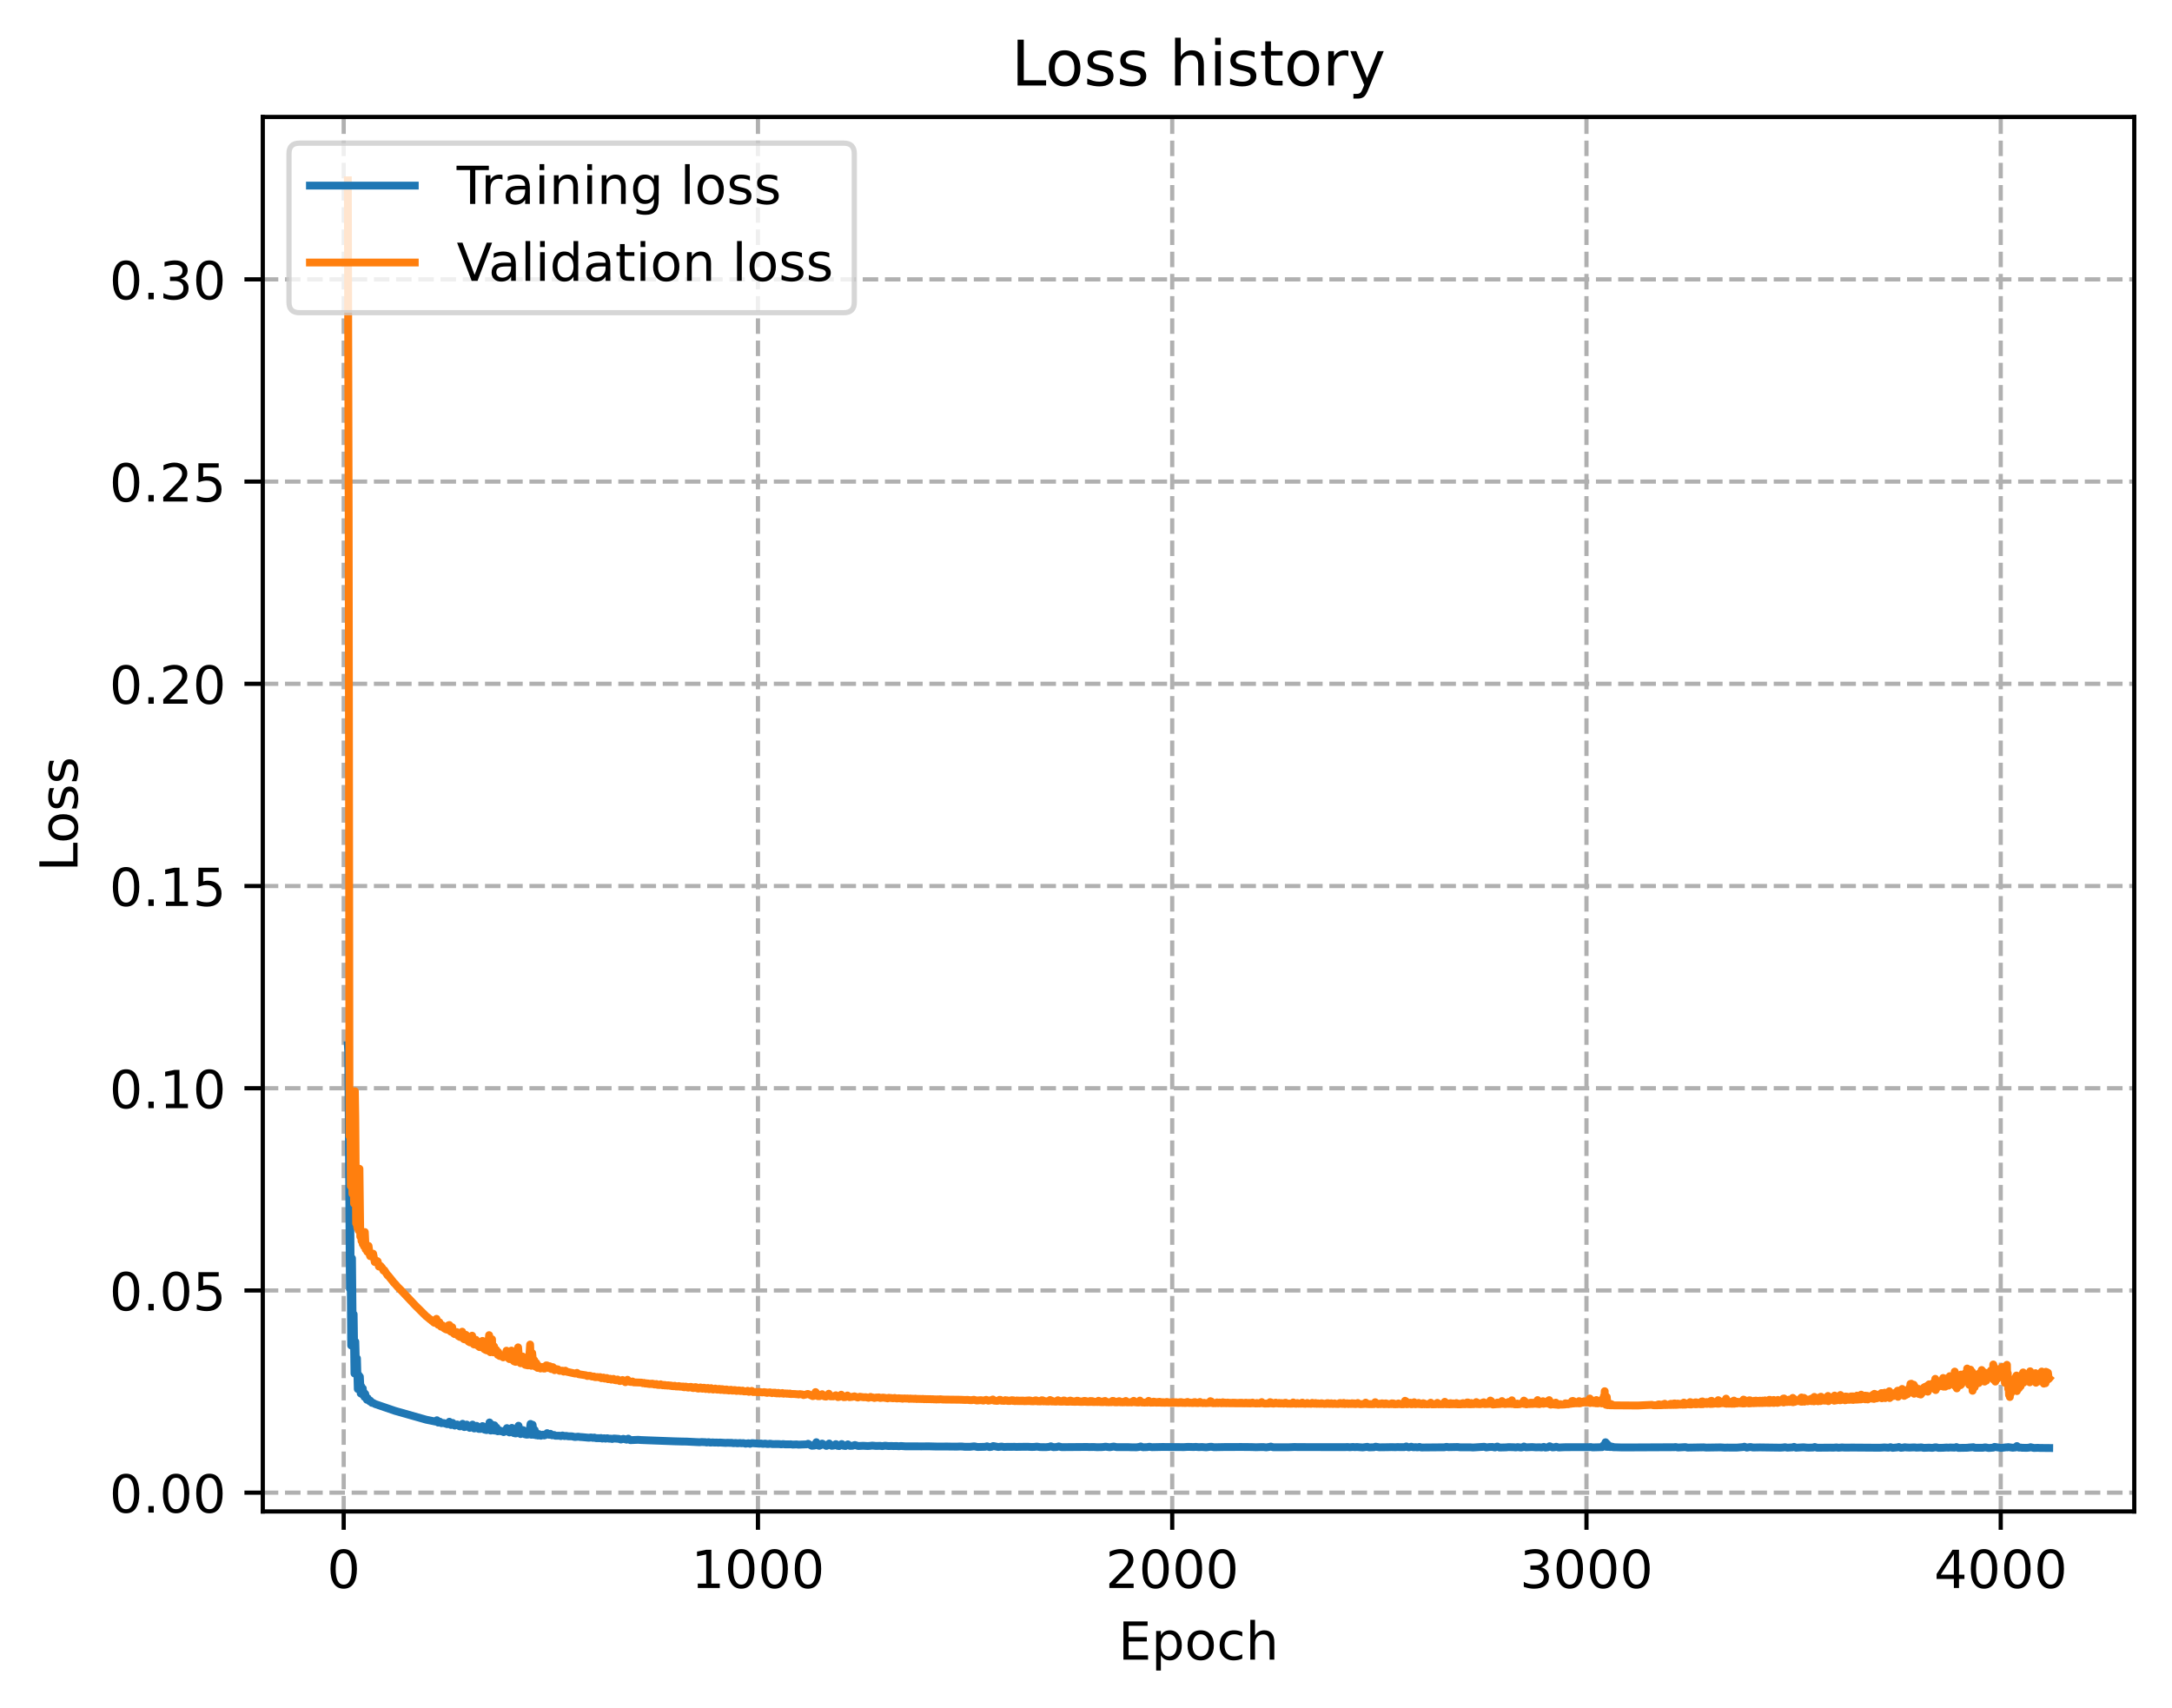 <?xml version="1.0" encoding="utf-8" standalone="no"?>
<!DOCTYPE svg PUBLIC "-//W3C//DTD SVG 1.1//EN"
  "http://www.w3.org/Graphics/SVG/1.1/DTD/svg11.dtd">
<!-- Created with matplotlib (https://matplotlib.org/) -->
<svg height="325.986pt" version="1.1" viewBox="0 0 414.464 325.986" width="414.464pt" xmlns="http://www.w3.org/2000/svg" xmlns:xlink="http://www.w3.org/1999/xlink">
 <defs>
  <style type="text/css">
*{stroke-linecap:butt;stroke-linejoin:round;}
  </style>
 </defs>
 <g id="figure_1">
  <g id="patch_1">
   <path d="M 0 325.986 
L 414.464 325.986 
L 414.464 0 
L 0 0 
z
" style="fill:#ffffff;"/>
  </g>
  <g id="axes_1">
   <g id="patch_2">
    <path d="M 50.144 288.43 
L 407.264 288.43 
L 407.264 22.318 
L 50.144 22.318 
z
" style="fill:#ffffff;"/>
   </g>
   <g id="matplotlib.axis_1">
    <g id="xtick_1">
     <g id="line2d_1">
      <path clip-path="url(#p092921af91)" d="M 65.586 288.43 
L 65.586 22.318 
" style="fill:none;stroke:#b0b0b0;stroke-dasharray:2.96,1.28;stroke-dashoffset:0;stroke-width:0.8;"/>
     </g>
     <g id="line2d_2">
      <defs>
       <path d="M 0 0 
L 0 3.5 
" id="m95621db2cf" style="stroke:#000000;stroke-width:0.8;"/>
      </defs>
      <g>
       <use style="stroke:#000000;stroke-width:0.8;" x="65.586" xlink:href="#m95621db2cf" y="288.43"/>
      </g>
     </g>
     <g id="text_1">
      <!-- 0 -->
      <defs>
       <path d="M 31.781 66.406 
Q 24.172 66.406 20.328 58.906 
Q 16.5 51.422 16.5 36.375 
Q 16.5 21.391 20.328 13.891 
Q 24.172 6.391 31.781 6.391 
Q 39.453 6.391 43.281 13.891 
Q 47.125 21.391 47.125 36.375 
Q 47.125 51.422 43.281 58.906 
Q 39.453 66.406 31.781 66.406 
z
M 31.781 74.219 
Q 44.047 74.219 50.516 64.516 
Q 56.984 54.828 56.984 36.375 
Q 56.984 17.969 50.516 8.266 
Q 44.047 -1.422 31.781 -1.422 
Q 19.531 -1.422 13.062 8.266 
Q 6.594 17.969 6.594 36.375 
Q 6.594 54.828 13.062 64.516 
Q 19.531 74.219 31.781 74.219 
z
" id="DejaVuSans-48"/>
      </defs>
      <g transform="translate(62.405 303.029)scale(0.1 -0.1)">
       <use xlink:href="#DejaVuSans-48"/>
      </g>
     </g>
    </g>
    <g id="xtick_2">
     <g id="line2d_3">
      <path clip-path="url(#p092921af91)" d="M 144.635 288.43 
L 144.635 22.318 
" style="fill:none;stroke:#b0b0b0;stroke-dasharray:2.96,1.28;stroke-dashoffset:0;stroke-width:0.8;"/>
     </g>
     <g id="line2d_4">
      <g>
       <use style="stroke:#000000;stroke-width:0.8;" x="144.635" xlink:href="#m95621db2cf" y="288.43"/>
      </g>
     </g>
     <g id="text_2">
      <!-- 1000 -->
      <defs>
       <path d="M 12.406 8.297 
L 28.516 8.297 
L 28.516 63.922 
L 10.984 60.406 
L 10.984 69.391 
L 28.422 72.906 
L 38.281 72.906 
L 38.281 8.297 
L 54.391 8.297 
L 54.391 0 
L 12.406 0 
z
" id="DejaVuSans-49"/>
      </defs>
      <g transform="translate(131.91 303.029)scale(0.1 -0.1)">
       <use xlink:href="#DejaVuSans-49"/>
       <use x="63.623" xlink:href="#DejaVuSans-48"/>
       <use x="127.246" xlink:href="#DejaVuSans-48"/>
       <use x="190.869" xlink:href="#DejaVuSans-48"/>
      </g>
     </g>
    </g>
    <g id="xtick_3">
     <g id="line2d_5">
      <path clip-path="url(#p092921af91)" d="M 223.684 288.43 
L 223.684 22.318 
" style="fill:none;stroke:#b0b0b0;stroke-dasharray:2.96,1.28;stroke-dashoffset:0;stroke-width:0.8;"/>
     </g>
     <g id="line2d_6">
      <g>
       <use style="stroke:#000000;stroke-width:0.8;" x="223.684" xlink:href="#m95621db2cf" y="288.43"/>
      </g>
     </g>
     <g id="text_3">
      <!-- 2000 -->
      <defs>
       <path d="M 19.188 8.297 
L 53.609 8.297 
L 53.609 0 
L 7.328 0 
L 7.328 8.297 
Q 12.938 14.109 22.625 23.891 
Q 32.328 33.688 34.812 36.531 
Q 39.547 41.844 41.422 45.531 
Q 43.312 49.219 43.312 52.781 
Q 43.312 58.594 39.234 62.25 
Q 35.156 65.922 28.609 65.922 
Q 23.969 65.922 18.812 64.312 
Q 13.672 62.703 7.812 59.422 
L 7.812 69.391 
Q 13.766 71.781 18.938 73 
Q 24.125 74.219 28.422 74.219 
Q 39.75 74.219 46.484 68.547 
Q 53.219 62.891 53.219 53.422 
Q 53.219 48.922 51.531 44.891 
Q 49.859 40.875 45.406 35.406 
Q 44.188 33.984 37.641 27.219 
Q 31.109 20.453 19.188 8.297 
z
" id="DejaVuSans-50"/>
      </defs>
      <g transform="translate(210.959 303.029)scale(0.1 -0.1)">
       <use xlink:href="#DejaVuSans-50"/>
       <use x="63.623" xlink:href="#DejaVuSans-48"/>
       <use x="127.246" xlink:href="#DejaVuSans-48"/>
       <use x="190.869" xlink:href="#DejaVuSans-48"/>
      </g>
     </g>
    </g>
    <g id="xtick_4">
     <g id="line2d_7">
      <path clip-path="url(#p092921af91)" d="M 302.733 288.43 
L 302.733 22.318 
" style="fill:none;stroke:#b0b0b0;stroke-dasharray:2.96,1.28;stroke-dashoffset:0;stroke-width:0.8;"/>
     </g>
     <g id="line2d_8">
      <g>
       <use style="stroke:#000000;stroke-width:0.8;" x="302.733" xlink:href="#m95621db2cf" y="288.43"/>
      </g>
     </g>
     <g id="text_4">
      <!-- 3000 -->
      <defs>
       <path d="M 40.578 39.312 
Q 47.656 37.797 51.625 33 
Q 55.609 28.219 55.609 21.188 
Q 55.609 10.406 48.188 4.484 
Q 40.766 -1.422 27.094 -1.422 
Q 22.516 -1.422 17.656 -0.516 
Q 12.797 0.391 7.625 2.203 
L 7.625 11.719 
Q 11.719 9.328 16.594 8.109 
Q 21.484 6.891 26.812 6.891 
Q 36.078 6.891 40.938 10.547 
Q 45.797 14.203 45.797 21.188 
Q 45.797 27.641 41.281 31.266 
Q 36.766 34.906 28.719 34.906 
L 20.219 34.906 
L 20.219 43.016 
L 29.109 43.016 
Q 36.375 43.016 40.234 45.922 
Q 44.094 48.828 44.094 54.297 
Q 44.094 59.906 40.109 62.906 
Q 36.141 65.922 28.719 65.922 
Q 24.656 65.922 20.016 65.031 
Q 15.375 64.156 9.812 62.312 
L 9.812 71.094 
Q 15.438 72.656 20.344 73.438 
Q 25.25 74.219 29.594 74.219 
Q 40.828 74.219 47.359 69.109 
Q 53.906 64.016 53.906 55.328 
Q 53.906 49.266 50.438 45.094 
Q 46.969 40.922 40.578 39.312 
z
" id="DejaVuSans-51"/>
      </defs>
      <g transform="translate(290.008 303.029)scale(0.1 -0.1)">
       <use xlink:href="#DejaVuSans-51"/>
       <use x="63.623" xlink:href="#DejaVuSans-48"/>
       <use x="127.246" xlink:href="#DejaVuSans-48"/>
       <use x="190.869" xlink:href="#DejaVuSans-48"/>
      </g>
     </g>
    </g>
    <g id="xtick_5">
     <g id="line2d_9">
      <path clip-path="url(#p092921af91)" d="M 381.782 288.43 
L 381.782 22.318 
" style="fill:none;stroke:#b0b0b0;stroke-dasharray:2.96,1.28;stroke-dashoffset:0;stroke-width:0.8;"/>
     </g>
     <g id="line2d_10">
      <g>
       <use style="stroke:#000000;stroke-width:0.8;" x="381.782" xlink:href="#m95621db2cf" y="288.43"/>
      </g>
     </g>
     <g id="text_5">
      <!-- 4000 -->
      <defs>
       <path d="M 37.797 64.312 
L 12.891 25.391 
L 37.797 25.391 
z
M 35.203 72.906 
L 47.609 72.906 
L 47.609 25.391 
L 58.016 25.391 
L 58.016 17.188 
L 47.609 17.188 
L 47.609 0 
L 37.797 0 
L 37.797 17.188 
L 4.891 17.188 
L 4.891 26.703 
z
" id="DejaVuSans-52"/>
      </defs>
      <g transform="translate(369.057 303.029)scale(0.1 -0.1)">
       <use xlink:href="#DejaVuSans-52"/>
       <use x="63.623" xlink:href="#DejaVuSans-48"/>
       <use x="127.246" xlink:href="#DejaVuSans-48"/>
       <use x="190.869" xlink:href="#DejaVuSans-48"/>
      </g>
     </g>
    </g>
    <g id="text_6">
     <!-- Epoch -->
     <defs>
      <path d="M 9.812 72.906 
L 55.906 72.906 
L 55.906 64.594 
L 19.672 64.594 
L 19.672 43.016 
L 54.391 43.016 
L 54.391 34.719 
L 19.672 34.719 
L 19.672 8.297 
L 56.781 8.297 
L 56.781 0 
L 9.812 0 
z
" id="DejaVuSans-69"/>
      <path d="M 18.109 8.203 
L 18.109 -20.797 
L 9.078 -20.797 
L 9.078 54.688 
L 18.109 54.688 
L 18.109 46.391 
Q 20.953 51.266 25.266 53.625 
Q 29.594 56 35.594 56 
Q 45.562 56 51.781 48.094 
Q 58.016 40.188 58.016 27.297 
Q 58.016 14.406 51.781 6.484 
Q 45.562 -1.422 35.594 -1.422 
Q 29.594 -1.422 25.266 0.953 
Q 20.953 3.328 18.109 8.203 
z
M 48.688 27.297 
Q 48.688 37.203 44.609 42.844 
Q 40.531 48.484 33.406 48.484 
Q 26.266 48.484 22.188 42.844 
Q 18.109 37.203 18.109 27.297 
Q 18.109 17.391 22.188 11.75 
Q 26.266 6.109 33.406 6.109 
Q 40.531 6.109 44.609 11.75 
Q 48.688 17.391 48.688 27.297 
z
" id="DejaVuSans-112"/>
      <path d="M 30.609 48.391 
Q 23.391 48.391 19.188 42.75 
Q 14.984 37.109 14.984 27.297 
Q 14.984 17.484 19.156 11.844 
Q 23.344 6.203 30.609 6.203 
Q 37.797 6.203 41.984 11.859 
Q 46.188 17.531 46.188 27.297 
Q 46.188 37.016 41.984 42.703 
Q 37.797 48.391 30.609 48.391 
z
M 30.609 56 
Q 42.328 56 49.016 48.375 
Q 55.719 40.766 55.719 27.297 
Q 55.719 13.875 49.016 6.219 
Q 42.328 -1.422 30.609 -1.422 
Q 18.844 -1.422 12.172 6.219 
Q 5.516 13.875 5.516 27.297 
Q 5.516 40.766 12.172 48.375 
Q 18.844 56 30.609 56 
z
" id="DejaVuSans-111"/>
      <path d="M 48.781 52.594 
L 48.781 44.188 
Q 44.969 46.297 41.141 47.344 
Q 37.312 48.391 33.406 48.391 
Q 24.656 48.391 19.812 42.844 
Q 14.984 37.312 14.984 27.297 
Q 14.984 17.281 19.812 11.734 
Q 24.656 6.203 33.406 6.203 
Q 37.312 6.203 41.141 7.25 
Q 44.969 8.297 48.781 10.406 
L 48.781 2.094 
Q 45.016 0.344 40.984 -0.531 
Q 36.969 -1.422 32.422 -1.422 
Q 20.062 -1.422 12.781 6.344 
Q 5.516 14.109 5.516 27.297 
Q 5.516 40.672 12.859 48.328 
Q 20.219 56 33.016 56 
Q 37.156 56 41.109 55.141 
Q 45.062 54.297 48.781 52.594 
z
" id="DejaVuSans-99"/>
      <path d="M 54.891 33.016 
L 54.891 0 
L 45.906 0 
L 45.906 32.719 
Q 45.906 40.484 42.875 44.328 
Q 39.844 48.188 33.797 48.188 
Q 26.516 48.188 22.312 43.547 
Q 18.109 38.922 18.109 30.906 
L 18.109 0 
L 9.078 0 
L 9.078 75.984 
L 18.109 75.984 
L 18.109 46.188 
Q 21.344 51.125 25.703 53.562 
Q 30.078 56 35.797 56 
Q 45.219 56 50.047 50.172 
Q 54.891 44.344 54.891 33.016 
z
" id="DejaVuSans-104"/>
     </defs>
     <g transform="translate(213.393 316.707)scale(0.1 -0.1)">
      <use xlink:href="#DejaVuSans-69"/>
      <use x="63.184" xlink:href="#DejaVuSans-112"/>
      <use x="126.66" xlink:href="#DejaVuSans-111"/>
      <use x="187.842" xlink:href="#DejaVuSans-99"/>
      <use x="242.822" xlink:href="#DejaVuSans-104"/>
     </g>
    </g>
   </g>
   <g id="matplotlib.axis_2">
    <g id="ytick_1">
     <g id="line2d_11">
      <path clip-path="url(#p092921af91)" d="M 50.144 284.844 
L 407.264 284.844 
" style="fill:none;stroke:#b0b0b0;stroke-dasharray:2.96,1.28;stroke-dashoffset:0;stroke-width:0.8;"/>
     </g>
     <g id="line2d_12">
      <defs>
       <path d="M 0 0 
L -3.5 0 
" id="m7894490e4c" style="stroke:#000000;stroke-width:0.8;"/>
      </defs>
      <g>
       <use style="stroke:#000000;stroke-width:0.8;" x="50.144" xlink:href="#m7894490e4c" y="284.844"/>
      </g>
     </g>
     <g id="text_7">
      <!-- 0.00 -->
      <defs>
       <path d="M 10.688 12.406 
L 21 12.406 
L 21 0 
L 10.688 0 
z
" id="DejaVuSans-46"/>
      </defs>
      <g transform="translate(20.878 288.643)scale(0.1 -0.1)">
       <use xlink:href="#DejaVuSans-48"/>
       <use x="63.623" xlink:href="#DejaVuSans-46"/>
       <use x="95.41" xlink:href="#DejaVuSans-48"/>
       <use x="159.033" xlink:href="#DejaVuSans-48"/>
      </g>
     </g>
    </g>
    <g id="ytick_2">
     <g id="line2d_13">
      <path clip-path="url(#p092921af91)" d="M 50.144 246.255 
L 407.264 246.255 
" style="fill:none;stroke:#b0b0b0;stroke-dasharray:2.96,1.28;stroke-dashoffset:0;stroke-width:0.8;"/>
     </g>
     <g id="line2d_14">
      <g>
       <use style="stroke:#000000;stroke-width:0.8;" x="50.144" xlink:href="#m7894490e4c" y="246.255"/>
      </g>
     </g>
     <g id="text_8">
      <!-- 0.05 -->
      <defs>
       <path d="M 10.797 72.906 
L 49.516 72.906 
L 49.516 64.594 
L 19.828 64.594 
L 19.828 46.734 
Q 21.969 47.469 24.109 47.828 
Q 26.266 48.188 28.422 48.188 
Q 40.625 48.188 47.75 41.5 
Q 54.891 34.812 54.891 23.391 
Q 54.891 11.625 47.562 5.094 
Q 40.234 -1.422 26.906 -1.422 
Q 22.312 -1.422 17.547 -0.641 
Q 12.797 0.141 7.719 1.703 
L 7.719 11.625 
Q 12.109 9.234 16.797 8.062 
Q 21.484 6.891 26.703 6.891 
Q 35.156 6.891 40.078 11.328 
Q 45.016 15.766 45.016 23.391 
Q 45.016 31 40.078 35.438 
Q 35.156 39.891 26.703 39.891 
Q 22.75 39.891 18.812 39.016 
Q 14.891 38.141 10.797 36.281 
z
" id="DejaVuSans-53"/>
      </defs>
      <g transform="translate(20.878 250.055)scale(0.1 -0.1)">
       <use xlink:href="#DejaVuSans-48"/>
       <use x="63.623" xlink:href="#DejaVuSans-46"/>
       <use x="95.41" xlink:href="#DejaVuSans-48"/>
       <use x="159.033" xlink:href="#DejaVuSans-53"/>
      </g>
     </g>
    </g>
    <g id="ytick_3">
     <g id="line2d_15">
      <path clip-path="url(#p092921af91)" d="M 50.144 207.667 
L 407.264 207.667 
" style="fill:none;stroke:#b0b0b0;stroke-dasharray:2.96,1.28;stroke-dashoffset:0;stroke-width:0.8;"/>
     </g>
     <g id="line2d_16">
      <g>
       <use style="stroke:#000000;stroke-width:0.8;" x="50.144" xlink:href="#m7894490e4c" y="207.667"/>
      </g>
     </g>
     <g id="text_9">
      <!-- 0.10 -->
      <g transform="translate(20.878 211.466)scale(0.1 -0.1)">
       <use xlink:href="#DejaVuSans-48"/>
       <use x="63.623" xlink:href="#DejaVuSans-46"/>
       <use x="95.41" xlink:href="#DejaVuSans-49"/>
       <use x="159.033" xlink:href="#DejaVuSans-48"/>
      </g>
     </g>
    </g>
    <g id="ytick_4">
     <g id="line2d_17">
      <path clip-path="url(#p092921af91)" d="M 50.144 169.078 
L 407.264 169.078 
" style="fill:none;stroke:#b0b0b0;stroke-dasharray:2.96,1.28;stroke-dashoffset:0;stroke-width:0.8;"/>
     </g>
     <g id="line2d_18">
      <g>
       <use style="stroke:#000000;stroke-width:0.8;" x="50.144" xlink:href="#m7894490e4c" y="169.078"/>
      </g>
     </g>
     <g id="text_10">
      <!-- 0.15 -->
      <g transform="translate(20.878 172.877)scale(0.1 -0.1)">
       <use xlink:href="#DejaVuSans-48"/>
       <use x="63.623" xlink:href="#DejaVuSans-46"/>
       <use x="95.41" xlink:href="#DejaVuSans-49"/>
       <use x="159.033" xlink:href="#DejaVuSans-53"/>
      </g>
     </g>
    </g>
    <g id="ytick_5">
     <g id="line2d_19">
      <path clip-path="url(#p092921af91)" d="M 50.144 130.49 
L 407.264 130.49 
" style="fill:none;stroke:#b0b0b0;stroke-dasharray:2.96,1.28;stroke-dashoffset:0;stroke-width:0.8;"/>
     </g>
     <g id="line2d_20">
      <g>
       <use style="stroke:#000000;stroke-width:0.8;" x="50.144" xlink:href="#m7894490e4c" y="130.49"/>
      </g>
     </g>
     <g id="text_11">
      <!-- 0.20 -->
      <g transform="translate(20.878 134.289)scale(0.1 -0.1)">
       <use xlink:href="#DejaVuSans-48"/>
       <use x="63.623" xlink:href="#DejaVuSans-46"/>
       <use x="95.41" xlink:href="#DejaVuSans-50"/>
       <use x="159.033" xlink:href="#DejaVuSans-48"/>
      </g>
     </g>
    </g>
    <g id="ytick_6">
     <g id="line2d_21">
      <path clip-path="url(#p092921af91)" d="M 50.144 91.901 
L 407.264 91.901 
" style="fill:none;stroke:#b0b0b0;stroke-dasharray:2.96,1.28;stroke-dashoffset:0;stroke-width:0.8;"/>
     </g>
     <g id="line2d_22">
      <g>
       <use style="stroke:#000000;stroke-width:0.8;" x="50.144" xlink:href="#m7894490e4c" y="91.901"/>
      </g>
     </g>
     <g id="text_12">
      <!-- 0.25 -->
      <g transform="translate(20.878 95.7)scale(0.1 -0.1)">
       <use xlink:href="#DejaVuSans-48"/>
       <use x="63.623" xlink:href="#DejaVuSans-46"/>
       <use x="95.41" xlink:href="#DejaVuSans-50"/>
       <use x="159.033" xlink:href="#DejaVuSans-53"/>
      </g>
     </g>
    </g>
    <g id="ytick_7">
     <g id="line2d_23">
      <path clip-path="url(#p092921af91)" d="M 50.144 53.313 
L 407.264 53.313 
" style="fill:none;stroke:#b0b0b0;stroke-dasharray:2.96,1.28;stroke-dashoffset:0;stroke-width:0.8;"/>
     </g>
     <g id="line2d_24">
      <g>
       <use style="stroke:#000000;stroke-width:0.8;" x="50.144" xlink:href="#m7894490e4c" y="53.313"/>
      </g>
     </g>
     <g id="text_13">
      <!-- 0.30 -->
      <g transform="translate(20.878 57.112)scale(0.1 -0.1)">
       <use xlink:href="#DejaVuSans-48"/>
       <use x="63.623" xlink:href="#DejaVuSans-46"/>
       <use x="95.41" xlink:href="#DejaVuSans-51"/>
       <use x="159.033" xlink:href="#DejaVuSans-48"/>
      </g>
     </g>
    </g>
    <g id="text_14">
     <!-- Loss -->
     <defs>
      <path d="M 9.812 72.906 
L 19.672 72.906 
L 19.672 8.297 
L 55.172 8.297 
L 55.172 0 
L 9.812 0 
z
" id="DejaVuSans-76"/>
      <path d="M 44.281 53.078 
L 44.281 44.578 
Q 40.484 46.531 36.375 47.5 
Q 32.281 48.484 27.875 48.484 
Q 21.188 48.484 17.844 46.438 
Q 14.5 44.391 14.5 40.281 
Q 14.5 37.156 16.891 35.375 
Q 19.281 33.594 26.516 31.984 
L 29.594 31.297 
Q 39.156 29.25 43.188 25.516 
Q 47.219 21.781 47.219 15.094 
Q 47.219 7.469 41.188 3.016 
Q 35.156 -1.422 24.609 -1.422 
Q 20.219 -1.422 15.453 -0.562 
Q 10.688 0.297 5.422 2 
L 5.422 11.281 
Q 10.406 8.688 15.234 7.391 
Q 20.062 6.109 24.812 6.109 
Q 31.156 6.109 34.562 8.281 
Q 37.984 10.453 37.984 14.406 
Q 37.984 18.062 35.516 20.016 
Q 33.062 21.969 24.703 23.781 
L 21.578 24.516 
Q 13.234 26.266 9.516 29.906 
Q 5.812 33.547 5.812 39.891 
Q 5.812 47.609 11.281 51.797 
Q 16.75 56 26.812 56 
Q 31.781 56 36.172 55.266 
Q 40.578 54.547 44.281 53.078 
z
" id="DejaVuSans-115"/>
     </defs>
     <g transform="translate(14.798 166.341)rotate(-90)scale(0.1 -0.1)">
      <use xlink:href="#DejaVuSans-76"/>
      <use x="53.963" xlink:href="#DejaVuSans-111"/>
      <use x="115.145" xlink:href="#DejaVuSans-115"/>
      <use x="167.244" xlink:href="#DejaVuSans-115"/>
     </g>
    </g>
   </g>
   <g id="line2d_25">
    <path clip-path="url(#p092921af91)" d="M 66.376 199.451 
L 66.456 200.784 
L 66.614 222.304 
L 66.772 245.954 
L 66.851 233.763 
L 67.009 256.756 
L 67.167 240.119 
L 67.325 256.545 
L 67.404 253.397 
L 67.483 250.797 
L 67.641 262.104 
L 67.799 256.021 
L 67.957 261.696 
L 68.037 260.856 
L 68.116 259.21 
L 68.274 265.072 
L 68.432 262.385 
L 68.511 264.869 
L 68.59 264.248 
L 68.669 262.703 
L 68.827 265.907 
L 68.906 264.487 
L 68.985 265.044 
L 69.064 266.047 
L 69.222 264.942 
L 69.301 266.162 
L 69.38 266.094 
L 69.459 265.716 
L 69.538 266.571 
L 69.617 266.552 
L 69.697 265.999 
L 69.855 266.851 
L 69.934 266.633 
L 70.013 267.113 
L 70.092 267.097 
L 70.171 266.818 
L 70.329 267.241 
L 70.408 267.145 
L 70.566 267.429 
L 70.645 267.28 
L 70.803 267.5 
L 70.882 267.531 
L 70.961 267.703 
L 71.04 267.636 
L 71.278 267.763 
L 71.594 267.935 
L 75.388 269.233 
L 81.317 270.916 
L 83.056 271.27 
L 83.372 271.023 
L 83.609 271.47 
L 83.925 271.291 
L 84.242 271.582 
L 84.637 271.543 
L 85.348 271.772 
L 85.506 271.69 
L 85.743 271.308 
L 85.823 271.387 
L 86.06 271.925 
L 86.218 271.799 
L 86.376 271.532 
L 86.771 272.043 
L 87.008 271.917 
L 87.245 271.827 
L 87.72 272.194 
L 87.957 272.165 
L 88.273 271.698 
L 88.589 272.323 
L 88.747 272.3 
L 89.064 271.85 
L 89.617 272.475 
L 89.854 272.407 
L 90.17 271.853 
L 90.486 272.592 
L 90.645 272.564 
L 90.961 272.093 
L 91.04 272.193 
L 91.356 272.675 
L 91.751 272.673 
L 91.909 272.444 
L 92.067 272.132 
L 92.146 272.158 
L 92.463 272.818 
L 92.858 272.902 
L 93.095 272.826 
L 93.253 272.335 
L 93.411 271.446 
L 93.648 272.993 
L 93.727 272.951 
L 93.965 271.892 
L 94.202 272.977 
L 94.36 271.99 
L 94.597 273.021 
L 94.755 272.426 
L 94.992 273.129 
L 95.15 272.863 
L 95.546 273.124 
L 95.704 273.074 
L 96.099 273.283 
L 96.415 273.16 
L 96.652 272.694 
L 96.731 272.524 
L 97.206 273.352 
L 97.364 273.276 
L 97.68 272.479 
L 97.996 273.451 
L 98.391 273.545 
L 98.628 273.49 
L 98.787 273.067 
L 98.945 272.068 
L 99.34 273.66 
L 99.498 273.588 
L 99.814 272.903 
L 100.13 273.692 
L 100.526 273.782 
L 100.921 273.725 
L 101 273.471 
L 101.237 271.725 
L 101.395 273.794 
L 101.474 273.759 
L 101.632 271.886 
L 101.87 273.811 
L 102.028 272.875 
L 102.265 273.881 
L 102.423 273.498 
L 102.66 273.944 
L 102.739 273.881 
L 102.897 273.686 
L 103.213 273.984 
L 103.609 273.768 
L 103.846 273.927 
L 104.083 273.846 
L 104.399 273.483 
L 104.478 273.57 
L 104.794 273.803 
L 105.031 273.609 
L 105.348 273.894 
L 105.743 273.837 
L 105.98 273.98 
L 106.771 273.971 
L 107.008 274.053 
L 107.324 273.925 
L 107.719 274.045 
L 108.035 274.003 
L 108.431 274.084 
L 109.142 274.093 
L 109.695 274.221 
L 110.328 274.161 
L 110.723 274.22 
L 111.118 274.243 
L 112.383 274.363 
L 112.778 274.3 
L 113.174 274.385 
L 113.411 274.327 
L 113.727 274.441 
L 114.201 274.442 
L 114.438 274.454 
L 114.675 274.412 
L 114.913 274.519 
L 115.308 274.453 
L 115.545 274.536 
L 115.861 274.455 
L 116.256 274.544 
L 116.573 274.533 
L 116.81 274.6 
L 117.126 274.504 
L 117.837 274.556 
L 118.075 274.571 
L 118.47 274.702 
L 118.944 274.573 
L 119.577 274.732 
L 119.893 274.531 
L 120.288 274.823 
L 121.79 274.754 
L 122.264 274.796 
L 123.608 274.851 
L 128.667 275.04 
L 128.983 275.049 
L 130.248 275.084 
L 130.96 275.091 
L 131.592 275.123 
L 133.094 275.199 
L 133.489 275.217 
L 133.884 275.179 
L 134.28 275.197 
L 134.596 275.207 
L 134.833 275.269 
L 135.228 275.201 
L 135.544 275.294 
L 135.94 275.248 
L 136.335 275.284 
L 136.809 275.273 
L 137.046 275.307 
L 137.363 275.277 
L 138.469 275.347 
L 138.785 275.324 
L 139.418 275.341 
L 139.655 275.33 
L 139.892 275.4 
L 140.445 275.36 
L 140.683 275.424 
L 141.236 275.368 
L 141.473 275.418 
L 141.868 275.385 
L 142.264 275.495 
L 142.817 275.41 
L 143.133 275.519 
L 143.37 275.413 
L 143.528 275.392 
L 144.161 275.439 
L 144.319 275.45 
L 144.951 275.497 
L 145.188 275.458 
L 145.505 275.524 
L 145.742 275.523 
L 145.979 275.476 
L 146.453 275.564 
L 146.69 275.551 
L 146.927 275.495 
L 147.402 275.573 
L 148.588 275.572 
L 148.825 275.585 
L 149.062 275.627 
L 149.457 275.566 
L 149.773 275.622 
L 150.643 275.629 
L 150.88 275.609 
L 151.275 275.67 
L 151.987 275.633 
L 152.382 275.683 
L 153.014 275.655 
L 153.963 275.621 
L 154.2 275.512 
L 154.911 275.897 
L 155.386 275.856 
L 155.544 275.649 
L 155.781 275.214 
L 156.018 275.815 
L 156.334 275.905 
L 156.651 275.762 
L 156.888 275.477 
L 157.678 275.922 
L 157.915 275.824 
L 158.232 275.461 
L 158.39 275.685 
L 158.706 275.908 
L 159.101 275.852 
L 159.338 275.671 
L 159.496 275.581 
L 159.575 275.607 
L 159.812 275.908 
L 160.129 275.951 
L 160.445 275.701 
L 160.603 275.563 
L 160.682 275.583 
L 160.919 275.881 
L 161.314 275.942 
L 161.552 275.789 
L 161.789 275.624 
L 162.184 275.913 
L 162.658 275.899 
L 163.133 275.752 
L 163.765 275.939 
L 164.714 275.894 
L 165.583 275.943 
L 165.899 275.924 
L 166.453 275.86 
L 167.164 275.928 
L 167.955 275.908 
L 168.35 275.963 
L 168.903 275.879 
L 169.536 275.949 
L 170.089 275.933 
L 170.484 275.954 
L 171.117 275.94 
L 171.512 275.99 
L 171.907 275.935 
L 172.777 276.001 
L 174.278 275.997 
L 175.78 276.008 
L 177.282 276 
L 178.784 276.04 
L 180.049 276.038 
L 180.76 276.034 
L 181.393 276.048 
L 181.867 276.049 
L 182.579 276.058 
L 183.211 276.026 
L 183.606 276.037 
L 184.081 276.086 
L 185.108 276.089 
L 185.741 276.014 
L 185.978 276.012 
L 186.531 276.127 
L 187.48 276.101 
L 187.954 276.091 
L 188.349 275.998 
L 188.823 276.146 
L 189.219 276.089 
L 189.535 275.946 
L 190.484 276.129 
L 191.116 276.043 
L 191.59 276.126 
L 192.302 276.092 
L 192.776 276.104 
L 193.566 276.089 
L 193.962 276.113 
L 194.436 276.1 
L 196.096 276.082 
L 196.886 276.126 
L 197.44 276.106 
L 197.835 276.053 
L 198.467 276.147 
L 199.574 276.162 
L 200.207 276.102 
L 200.523 275.993 
L 200.997 276.167 
L 201.629 276.131 
L 202.025 276.02 
L 202.578 276.157 
L 207.4 276.12 
L 207.874 276.142 
L 208.665 276.126 
L 209.297 276.166 
L 210.167 276.156 
L 210.641 276.115 
L 210.957 276.067 
L 211.748 276.178 
L 212.301 276.078 
L 212.538 276.045 
L 213.092 276.158 
L 215.226 276.151 
L 215.858 276.18 
L 216.886 276.186 
L 217.36 276.119 
L 217.676 276.028 
L 218.072 276.18 
L 218.862 276.157 
L 219.336 276.079 
L 219.811 276.164 
L 221.708 276.124 
L 222.736 276.127 
L 225.898 276.154 
L 226.53 276.114 
L 226.846 276.108 
L 227.795 276.136 
L 228.19 276.105 
L 228.743 276.156 
L 229.376 276.13 
L 230.166 276.195 
L 230.878 276.095 
L 231.194 276.089 
L 231.668 276.173 
L 233.802 276.132 
L 235.304 276.13 
L 236.806 276.124 
L 237.992 276.134 
L 238.862 276.142 
L 239.652 276.175 
L 240.522 276.146 
L 241.075 276.139 
L 241.628 276.202 
L 242.261 276.108 
L 242.498 276.053 
L 242.972 276.179 
L 245.897 276.175 
L 246.608 276.145 
L 247.004 276.124 
L 247.636 276.146 
L 256.648 276.156 
L 257.122 276.134 
L 257.596 276.176 
L 258.15 276.121 
L 258.545 276.16 
L 258.94 276.129 
L 259.493 276.176 
L 260.047 276.21 
L 260.6 276.135 
L 260.916 276.094 
L 261.232 276.205 
L 262.181 276.173 
L 262.497 276.07 
L 263.209 276.186 
L 264.869 276.165 
L 265.501 276.148 
L 266.292 276.169 
L 266.687 276.137 
L 267.082 276.157 
L 268.031 276.154 
L 268.347 276.022 
L 268.584 276.13 
L 268.821 276.198 
L 269.295 276.077 
L 269.691 276.182 
L 270.165 276.156 
L 270.481 276.204 
L 270.876 276.113 
L 271.193 276.221 
L 275.066 276.186 
L 275.619 276.186 
L 276.015 276.097 
L 276.41 276.165 
L 278.149 276.13 
L 278.623 276.188 
L 280.52 276.184 
L 281.074 276.225 
L 283.129 276.09 
L 283.287 276.087 
L 283.603 276.216 
L 284.236 276.13 
L 284.789 276.123 
L 285.263 276.22 
L 285.58 276.077 
L 285.738 276.044 
L 286.133 276.228 
L 287.398 276.198 
L 287.872 276.148 
L 288.9 276.175 
L 289.216 276.213 
L 289.611 276.146 
L 290.243 276.235 
L 290.639 276.143 
L 290.797 276.036 
L 291.192 276.193 
L 292.378 276.14 
L 293.089 276.197 
L 293.722 276.178 
L 294.196 276.219 
L 294.591 276.103 
L 294.907 276.243 
L 295.382 276.178 
L 295.698 275.982 
L 296.251 276.207 
L 296.646 276.176 
L 296.963 276.083 
L 297.437 276.227 
L 298.069 276.189 
L 298.781 276.162 
L 303.208 276.161 
L 303.524 276.135 
L 303.919 276.206 
L 305.737 276.155 
L 305.974 275.804 
L 306.053 275.945 
L 306.211 275.62 
L 306.369 275.22 
L 306.528 276.103 
L 306.686 275.532 
L 306.844 276.113 
L 306.923 276.081 
L 307.081 275.91 
L 307.239 276.142 
L 307.397 276.005 
L 307.634 276.145 
L 307.792 276.095 
L 307.95 276.187 
L 308.188 276.172 
L 308.583 276.186 
L 309.452 276.211 
L 311.508 276.208 
L 319.492 276.17 
L 319.729 276.135 
L 320.203 276.226 
L 321.31 276.161 
L 321.626 276.146 
L 322.021 276.244 
L 325.104 276.19 
L 325.578 276.24 
L 328.345 276.197 
L 329.136 276.252 
L 329.61 276.234 
L 330.163 276.243 
L 331.428 276.243 
L 332.693 276.136 
L 332.851 276.068 
L 333.325 276.25 
L 333.799 276.158 
L 334.037 276.128 
L 334.511 276.226 
L 335.776 276.201 
L 339.728 276.255 
L 340.202 276.227 
L 340.598 276.167 
L 341.072 276.258 
L 342.1 276.197 
L 342.337 276.1 
L 342.732 276.267 
L 343.997 276.188 
L 344.234 276.184 
L 344.708 276.239 
L 345.104 276.256 
L 345.973 276.23 
L 346.289 276.128 
L 346.764 276.269 
L 349.293 276.247 
L 349.846 276.26 
L 350.479 276.208 
L 350.795 276.273 
L 351.506 276.21 
L 351.981 276.242 
L 352.613 276.246 
L 353.325 276.231 
L 358.147 276.266 
L 358.7 276.267 
L 359.095 276.246 
L 359.569 276.209 
L 360.36 276.264 
L 360.755 276.159 
L 361.15 276.294 
L 362.099 276.198 
L 362.336 276.127 
L 362.731 276.287 
L 363.206 276.236 
L 363.443 276.172 
L 363.838 276.218 
L 364.391 276.243 
L 365.103 276.207 
L 365.419 276.205 
L 365.656 276.255 
L 366.368 276.223 
L 366.605 276.192 
L 367.079 276.295 
L 368.107 276.251 
L 368.739 276.296 
L 369.213 276.201 
L 369.451 276.187 
L 369.925 276.296 
L 370.794 276.276 
L 371.427 276.229 
L 371.822 276.254 
L 372.138 276.219 
L 373.008 276.254 
L 373.324 276.141 
L 373.719 276.309 
L 374.51 276.285 
L 375.142 276.282 
L 375.458 276.267 
L 375.696 276.234 
L 376.565 276.165 
L 376.802 276.272 
L 378.067 276.278 
L 378.383 276.273 
L 378.699 276.211 
L 378.937 276.209 
L 379.49 276.319 
L 380.359 276.249 
L 380.597 276.108 
L 381.861 276.307 
L 382.889 276.18 
L 383.047 276.201 
L 383.205 276.148 
L 384.075 276.268 
L 384.628 276.209 
L 384.865 275.948 
L 385.26 276.245 
L 385.577 276.232 
L 385.814 276.274 
L 386.446 276.285 
L 386.841 276.287 
L 387.316 276.231 
L 387.474 276.165 
L 388.106 276.313 
L 388.897 276.285 
L 389.213 276.307 
L 391.031 276.324 
L 391.031 276.324 
" style="fill:none;stroke:#1f77b4;stroke-linecap:square;stroke-width:1.5;"/>
   </g>
   <g id="line2d_26">
    <path clip-path="url(#p092921af91)" d="M 66.376 34.414 
L 66.535 97.993 
L 66.693 216.806 
L 66.772 212.196 
L 66.851 212.184 
L 66.93 226.321 
L 67.088 208.529 
L 67.246 227.812 
L 67.404 209.395 
L 67.562 229.673 
L 67.72 208.236 
L 67.799 213.292 
L 67.957 233.473 
L 68.037 233.216 
L 68.195 234.286 
L 68.274 232.127 
L 68.432 234.807 
L 68.59 223.032 
L 68.748 235.969 
L 68.827 235.26 
L 68.906 235.179 
L 68.985 236.807 
L 69.064 236.601 
L 69.143 236.573 
L 69.222 237.412 
L 69.38 236.731 
L 69.459 237.831 
L 69.617 235.107 
L 69.776 238.413 
L 69.855 238.071 
L 70.092 238.872 
L 70.171 238.717 
L 70.329 237.754 
L 70.566 239.511 
L 70.645 239.716 
L 70.803 239.203 
L 71.04 239.79 
L 71.198 239.237 
L 71.515 240.839 
L 71.673 240.54 
L 71.91 240.788 
L 71.989 240.642 
L 72.068 240.714 
L 72.305 241.691 
L 72.621 241.583 
L 72.938 241.962 
L 73.175 242.462 
L 73.333 242.388 
L 73.965 243.382 
L 74.044 243.379 
L 74.914 244.46 
L 75.151 244.785 
L 75.388 244.997 
L 75.862 245.561 
L 76.337 246.02 
L 79.261 249.13 
L 81.317 251.168 
L 81.633 251.406 
L 82.107 251.813 
L 82.186 251.805 
L 82.423 252.074 
L 82.502 252.033 
L 82.74 252.323 
L 82.819 252.179 
L 82.898 252.426 
L 82.977 252.12 
L 83.056 252.41 
L 83.135 251.911 
L 83.214 252.204 
L 83.293 251.672 
L 83.372 252.549 
L 83.451 252.505 
L 83.609 252.806 
L 83.688 252.508 
L 83.767 252.725 
L 83.846 252.316 
L 83.925 252.942 
L 84.004 252.889 
L 84.163 253.168 
L 84.242 253.011 
L 84.321 253.208 
L 84.4 252.896 
L 84.479 253.201 
L 84.558 253.087 
L 84.795 253.508 
L 84.874 253.468 
L 85.032 253.644 
L 85.348 253.749 
L 85.506 253.484 
L 85.585 252.903 
L 85.664 253.322 
L 85.743 252.849 
L 85.902 253.996 
L 86.06 254.14 
L 86.297 253.269 
L 86.376 254.096 
L 86.455 254.087 
L 86.613 254.493 
L 86.771 254.596 
L 86.85 254.408 
L 86.929 254.507 
L 87.166 254.189 
L 87.245 254.693 
L 87.324 254.584 
L 87.483 254.97 
L 87.799 255.15 
L 87.957 255.009 
L 88.194 254.124 
L 88.273 255.069 
L 88.352 255.046 
L 88.51 255.544 
L 88.668 255.596 
L 88.905 254.724 
L 89.143 255.651 
L 89.222 255.655 
L 89.38 255.994 
L 89.696 256.168 
L 89.933 255.378 
L 90.012 255.589 
L 90.091 254.885 
L 90.17 256.069 
L 90.249 255.981 
L 90.407 256.54 
L 90.565 256.585 
L 90.645 256.217 
L 90.724 256.395 
L 90.803 255.659 
L 90.882 256.123 
L 90.961 255.866 
L 91.04 256.573 
L 91.119 256.506 
L 91.277 256.887 
L 91.514 257.07 
L 91.593 256.992 
L 91.672 257.077 
L 91.909 256.18 
L 91.988 256.583 
L 92.067 255.876 
L 92.146 256.959 
L 92.226 256.906 
L 92.384 257.433 
L 92.7 257.613 
L 92.937 257.703 
L 93.095 257.526 
L 93.332 254.782 
L 93.49 257.028 
L 93.569 258.04 
L 93.648 257.941 
L 93.807 256.96 
L 93.886 255.563 
L 93.965 257.925 
L 94.044 257.821 
L 94.123 258.065 
L 94.281 256.929 
L 94.439 257.912 
L 94.597 257.992 
L 94.676 257.565 
L 94.992 258.552 
L 95.071 258.001 
L 95.308 258.736 
L 95.387 258.775 
L 95.467 258.557 
L 95.704 258.733 
L 96.02 259.025 
L 96.336 258.818 
L 96.415 258.793 
L 96.652 257.751 
L 96.889 259.05 
L 97.206 259.352 
L 97.522 258.367 
L 97.601 257.729 
L 97.838 259.526 
L 98.075 259.769 
L 98.391 259.883 
L 98.628 259.691 
L 98.866 257.115 
L 99.103 259.891 
L 99.34 260.146 
L 99.498 259.963 
L 99.577 259.166 
L 99.656 259.36 
L 99.735 258.859 
L 99.972 260.223 
L 100.209 260.441 
L 100.763 260.559 
L 100.842 260.474 
L 100.921 260.056 
L 101.158 256.574 
L 101.316 260.497 
L 101.395 260.633 
L 101.553 258.205 
L 101.79 260.531 
L 101.949 259.562 
L 102.028 259.909 
L 102.186 260.797 
L 102.265 260.786 
L 102.344 260.103 
L 102.581 261.033 
L 102.66 260.992 
L 102.739 260.631 
L 102.818 260.784 
L 102.897 260.82 
L 103.134 261.15 
L 103.53 260.849 
L 103.767 261.157 
L 103.846 261.069 
L 103.925 261.164 
L 104.241 260.551 
L 104.399 260.569 
L 104.557 260.98 
L 104.715 261.077 
L 104.873 260.708 
L 104.952 260.901 
L 105.031 260.778 
L 105.19 261.247 
L 105.506 260.891 
L 105.585 261.198 
L 105.664 261.095 
L 105.822 261.467 
L 105.98 261.39 
L 106.059 261.403 
L 106.138 261.246 
L 106.296 261.34 
L 106.454 261.308 
L 106.771 261.589 
L 107.324 261.564 
L 107.561 261.743 
L 107.877 261.563 
L 108.114 261.761 
L 108.668 261.882 
L 109.3 262.021 
L 109.774 262.114 
L 110.091 261.98 
L 110.407 262.235 
L 111.83 262.45 
L 112.067 262.582 
L 112.462 262.526 
L 112.699 262.569 
L 112.857 262.662 
L 113.094 262.691 
L 113.332 262.672 
L 113.49 262.78 
L 113.727 262.806 
L 113.964 262.772 
L 114.438 262.857 
L 114.517 262.791 
L 114.755 262.999 
L 114.913 262.985 
L 115.15 262.876 
L 115.387 263.07 
L 115.545 263.056 
L 115.782 262.961 
L 116.019 263.189 
L 116.177 263.175 
L 116.415 263.101 
L 116.652 263.279 
L 116.81 263.239 
L 117.047 263.125 
L 117.284 263.347 
L 117.6 263.403 
L 117.837 263.247 
L 118.233 263.541 
L 118.391 263.538 
L 118.786 263.343 
L 119.339 263.763 
L 119.497 263.663 
L 119.735 263.299 
L 119.972 263.63 
L 120.367 263.725 
L 120.604 263.697 
L 120.683 263.622 
L 120.92 263.794 
L 122.422 263.842 
L 122.659 263.958 
L 122.897 263.896 
L 123.134 264.02 
L 123.371 263.966 
L 123.608 264.065 
L 123.687 264.005 
L 123.924 264.111 
L 124.161 264.047 
L 124.24 264.11 
L 124.398 264.086 
L 124.478 264.033 
L 124.715 264.164 
L 124.794 264.106 
L 124.873 264.198 
L 124.952 264.129 
L 125.031 264.206 
L 125.268 264.116 
L 125.505 264.278 
L 125.742 264.254 
L 125.821 264.299 
L 126.059 264.159 
L 126.296 264.309 
L 126.375 264.27 
L 126.454 264.356 
L 126.533 264.276 
L 126.77 264.364 
L 126.849 264.29 
L 126.928 264.394 
L 127.007 264.328 
L 127.165 264.358 
L 127.402 264.424 
L 127.481 264.348 
L 127.64 264.366 
L 127.877 264.456 
L 127.956 264.386 
L 128.193 264.506 
L 128.272 264.447 
L 128.509 264.534 
L 128.746 264.443 
L 128.983 264.575 
L 129.22 264.531 
L 129.3 264.593 
L 129.458 264.568 
L 129.537 264.5 
L 129.774 264.624 
L 129.853 264.568 
L 130.011 264.589 
L 130.248 264.661 
L 130.327 264.581 
L 130.406 264.701 
L 130.485 264.64 
L 130.564 264.728 
L 130.643 264.652 
L 130.722 264.713 
L 130.801 264.604 
L 130.881 264.715 
L 130.96 264.626 
L 131.197 264.771 
L 131.276 264.691 
L 131.355 264.794 
L 131.434 264.685 
L 131.513 264.773 
L 131.592 264.674 
L 131.671 264.755 
L 131.75 264.652 
L 131.829 264.76 
L 131.908 264.66 
L 132.145 264.86 
L 132.224 264.765 
L 132.303 264.884 
L 132.382 264.753 
L 132.462 264.865 
L 132.541 264.722 
L 132.62 264.825 
L 132.699 264.695 
L 132.778 264.837 
L 132.857 264.72 
L 132.936 264.906 
L 133.015 264.823 
L 133.094 264.954 
L 133.173 264.883 
L 133.252 264.988 
L 133.331 264.878 
L 133.41 264.969 
L 133.647 264.764 
L 133.726 264.906 
L 133.805 264.802 
L 133.884 264.975 
L 133.963 264.901 
L 134.042 265.006 
L 134.28 264.818 
L 134.359 264.943 
L 134.438 264.831 
L 134.517 265.005 
L 134.596 264.943 
L 134.675 265.064 
L 134.912 264.909 
L 134.991 264.992 
L 135.07 264.86 
L 135.307 265.114 
L 135.544 264.995 
L 135.623 265.056 
L 135.703 264.899 
L 135.94 265.129 
L 136.019 265.078 
L 136.098 265.166 
L 136.335 265.023 
L 136.414 265.094 
L 136.493 264.973 
L 136.73 265.16 
L 136.809 265.08 
L 136.888 265.19 
L 137.125 265.049 
L 137.204 265.16 
L 137.283 265.046 
L 137.363 265.209 
L 137.442 265.136 
L 137.521 265.24 
L 137.758 265.08 
L 137.837 265.215 
L 137.916 265.104 
L 137.995 265.244 
L 138.074 265.183 
L 138.153 265.277 
L 138.232 265.193 
L 138.311 265.286 
L 138.39 265.191 
L 138.469 265.273 
L 138.548 265.147 
L 138.627 265.252 
L 138.706 265.167 
L 138.785 265.302 
L 138.864 265.247 
L 139.102 265.352 
L 139.339 265.22 
L 139.418 265.292 
L 139.497 265.204 
L 139.734 265.372 
L 139.971 265.307 
L 140.05 265.366 
L 140.129 265.257 
L 140.208 265.351 
L 140.287 265.27 
L 140.525 265.43 
L 140.762 265.35 
L 140.841 265.41 
L 140.92 265.323 
L 140.999 265.395 
L 141.078 265.326 
L 141.315 265.456 
L 141.552 265.38 
L 141.631 265.442 
L 141.71 265.362 
L 141.947 265.513 
L 142.185 265.514 
L 142.343 265.49 
L 142.422 265.512 
L 142.58 265.457 
L 142.659 265.4 
L 142.896 265.603 
L 143.37 265.48 
L 143.449 265.421 
L 143.686 265.636 
L 144.398 265.63 
L 144.635 265.696 
L 144.872 265.615 
L 145.426 265.719 
L 145.821 265.65 
L 146.058 265.745 
L 146.137 265.695 
L 146.374 265.807 
L 146.611 265.729 
L 146.848 265.761 
L 146.927 265.69 
L 147.086 265.761 
L 147.323 265.854 
L 147.56 265.762 
L 147.797 265.824 
L 147.876 265.754 
L 147.955 265.865 
L 148.034 265.805 
L 148.271 265.907 
L 148.508 265.797 
L 148.746 265.921 
L 148.825 265.87 
L 148.983 265.888 
L 149.22 265.907 
L 149.299 265.828 
L 149.536 265.963 
L 149.773 265.913 
L 149.931 265.897 
L 150.168 265.969 
L 150.248 265.918 
L 150.406 265.959 
L 150.643 265.999 
L 150.722 265.92 
L 150.959 266.03 
L 151.196 266.003 
L 151.354 266.009 
L 151.591 266.02 
L 151.749 266.019 
L 151.908 266.056 
L 152.145 266.051 
L 152.382 266.11 
L 152.619 266.031 
L 152.856 266.068 
L 153.093 266.096 
L 153.33 266.219 
L 153.805 266.106 
L 154.121 265.999 
L 154.279 266.041 
L 155.07 266.42 
L 155.307 266.374 
L 155.544 265.836 
L 155.623 265.646 
L 155.702 265.707 
L 156.097 266.439 
L 156.413 266.427 
L 156.888 266.048 
L 157.283 266.457 
L 157.599 266.514 
L 157.836 266.426 
L 158.152 265.961 
L 158.469 266.463 
L 159.022 266.466 
L 159.496 266.254 
L 159.892 266.607 
L 160.208 266.54 
L 160.524 266.146 
L 160.998 266.619 
L 161.314 266.599 
L 161.71 266.298 
L 162.105 266.618 
L 162.658 266.551 
L 163.053 266.46 
L 163.686 266.687 
L 164.081 266.532 
L 164.793 266.641 
L 165.188 266.617 
L 165.741 266.741 
L 166.136 266.564 
L 166.374 266.666 
L 166.611 266.685 
L 166.848 266.773 
L 167.243 266.681 
L 167.48 266.683 
L 167.717 266.66 
L 167.955 266.774 
L 168.508 266.699 
L 168.745 266.733 
L 168.903 266.756 
L 169.14 266.796 
L 169.377 266.849 
L 169.615 266.731 
L 169.852 266.776 
L 170.089 266.781 
L 170.247 266.816 
L 170.484 266.833 
L 170.721 266.765 
L 170.958 266.834 
L 171.117 266.866 
L 171.354 266.845 
L 171.512 266.82 
L 171.749 266.85 
L 171.907 266.866 
L 172.144 266.861 
L 172.223 266.918 
L 172.381 266.878 
L 172.618 266.856 
L 172.777 266.875 
L 173.014 266.885 
L 173.251 266.864 
L 173.488 266.944 
L 173.725 266.876 
L 173.962 266.931 
L 174.199 266.909 
L 174.437 266.953 
L 174.674 266.897 
L 174.911 266.973 
L 175.148 266.935 
L 175.385 266.972 
L 175.622 266.944 
L 175.859 266.99 
L 176.097 266.94 
L 176.334 267.008 
L 176.571 266.962 
L 176.808 267.017 
L 177.045 266.975 
L 177.282 267.016 
L 177.519 266.985 
L 177.757 267.03 
L 177.994 266.996 
L 178.231 267.045 
L 178.468 267.03 
L 178.705 267.065 
L 178.942 267.027 
L 179.18 267.055 
L 179.417 267.008 
L 179.654 267.038 
L 179.97 267.072 
L 183.132 267.108 
L 183.527 267.12 
L 184.16 267.154 
L 184.634 267.133 
L 185.029 267.185 
L 185.424 267.196 
L 185.82 267.115 
L 186.373 267.258 
L 187.163 267.188 
L 187.401 267.225 
L 187.638 267.279 
L 188.191 267.126 
L 188.586 267.293 
L 189.377 267.15 
L 189.456 267.062 
L 189.693 267.28 
L 189.93 267.302 
L 190.325 267.329 
L 190.563 267.244 
L 190.642 267.25 
L 190.721 267.129 
L 190.8 267.206 
L 190.879 267.128 
L 191.116 267.3 
L 191.353 267.303 
L 191.59 267.328 
L 191.827 267.188 
L 192.065 267.31 
L 192.144 267.22 
L 192.381 267.35 
L 192.618 267.304 
L 192.697 267.346 
L 192.776 267.252 
L 192.855 267.319 
L 193.092 267.192 
L 193.329 267.336 
L 193.408 267.223 
L 193.645 267.373 
L 193.883 267.294 
L 193.962 267.367 
L 194.041 267.246 
L 194.278 267.371 
L 194.357 267.267 
L 194.594 267.376 
L 194.673 267.274 
L 194.752 267.356 
L 194.831 267.273 
L 194.91 267.37 
L 194.989 267.267 
L 195.068 267.361 
L 195.147 267.265 
L 195.226 267.374 
L 195.306 267.276 
L 195.385 267.383 
L 195.464 267.3 
L 195.543 267.391 
L 195.622 267.292 
L 195.701 267.384 
L 195.78 267.279 
L 195.859 267.384 
L 195.938 267.264 
L 196.017 267.373 
L 196.096 267.251 
L 196.175 267.375 
L 196.254 267.239 
L 196.333 267.363 
L 196.412 267.228 
L 196.491 267.375 
L 196.57 267.264 
L 196.649 267.385 
L 196.728 267.288 
L 196.807 267.408 
L 196.886 267.346 
L 197.124 267.419 
L 197.361 267.299 
L 197.44 267.392 
L 197.519 267.241 
L 197.598 267.374 
L 197.677 267.223 
L 197.756 267.382 
L 197.835 267.266 
L 197.914 267.407 
L 197.993 267.316 
L 198.072 267.424 
L 198.151 267.355 
L 198.388 267.433 
L 198.467 267.335 
L 198.547 267.429 
L 198.626 267.289 
L 198.705 267.409 
L 198.784 267.207 
L 198.863 267.381 
L 198.942 267.215 
L 199.021 267.404 
L 199.1 267.281 
L 199.179 267.428 
L 199.258 267.351 
L 199.416 267.38 
L 199.653 267.443 
L 199.89 267.382 
L 199.969 267.448 
L 200.048 267.352 
L 200.128 267.443 
L 200.207 267.284 
L 200.286 267.4 
L 200.365 267.16 
L 200.444 267.387 
L 200.523 267.222 
L 200.602 267.431 
L 200.681 267.287 
L 200.76 267.452 
L 200.839 267.373 
L 200.997 267.439 
L 201.471 267.471 
L 201.55 267.358 
L 201.629 267.461 
L 201.708 267.298 
L 201.788 267.417 
L 201.867 267.206 
L 201.946 267.417 
L 202.025 267.273 
L 202.104 267.455 
L 202.183 267.324 
L 202.262 267.471 
L 202.341 267.374 
L 202.42 267.475 
L 202.499 267.409 
L 202.578 267.479 
L 202.657 267.358 
L 202.736 267.478 
L 202.815 267.324 
L 202.894 267.466 
L 202.973 267.247 
L 203.052 267.432 
L 203.131 267.268 
L 203.21 267.461 
L 203.289 267.347 
L 203.369 267.481 
L 203.448 267.392 
L 203.527 267.492 
L 203.606 267.422 
L 203.685 267.495 
L 203.764 267.397 
L 203.843 267.494 
L 203.922 267.364 
L 204.001 267.487 
L 204.08 267.306 
L 204.159 267.475 
L 204.238 267.265 
L 204.317 267.468 
L 204.396 267.307 
L 204.475 267.483 
L 204.554 267.357 
L 204.633 267.498 
L 204.712 267.415 
L 204.87 267.439 
L 204.95 267.507 
L 205.029 267.413 
L 205.108 267.508 
L 205.187 267.389 
L 205.266 267.505 
L 205.345 267.359 
L 205.424 267.495 
L 205.503 267.298 
L 205.582 267.473 
L 205.661 267.302 
L 205.74 267.493 
L 205.819 267.364 
L 205.898 267.507 
L 205.977 267.395 
L 206.056 267.519 
L 206.135 267.435 
L 206.214 267.524 
L 206.293 267.451 
L 206.372 267.524 
L 206.451 267.433 
L 206.53 267.524 
L 206.61 267.404 
L 206.689 267.52 
L 206.768 267.36 
L 206.847 267.507 
L 206.926 267.325 
L 207.005 267.495 
L 207.084 267.34 
L 207.163 267.514 
L 207.242 267.374 
L 207.321 267.525 
L 207.4 267.418 
L 207.479 267.537 
L 207.558 267.442 
L 207.637 267.538 
L 207.716 267.467 
L 207.795 267.539 
L 207.874 267.417 
L 207.953 267.533 
L 208.032 267.351 
L 208.111 267.524 
L 208.191 267.366 
L 208.27 267.526 
L 208.349 267.359 
L 208.428 267.521 
L 208.507 267.396 
L 208.586 267.547 
L 208.665 267.474 
L 208.902 267.553 
L 209.139 267.486 
L 209.376 267.555 
L 209.455 267.41 
L 209.534 267.534 
L 209.613 267.305 
L 209.692 267.514 
L 209.771 267.358 
L 209.851 267.55 
L 209.93 267.449 
L 210.009 267.564 
L 210.088 267.48 
L 210.167 267.568 
L 210.246 267.492 
L 210.325 267.57 
L 210.404 267.479 
L 210.483 267.571 
L 210.562 267.413 
L 210.641 267.557 
L 210.72 267.37 
L 210.799 267.536 
L 210.878 267.34 
L 210.957 267.547 
L 211.036 267.446 
L 211.115 267.578 
L 211.194 267.53 
L 211.432 267.587 
L 211.59 267.589 
L 211.748 267.581 
L 211.985 267.549 
L 212.064 267.579 
L 212.143 267.464 
L 212.222 267.562 
L 212.301 267.325 
L 212.38 267.538 
L 212.459 267.335 
L 212.538 267.559 
L 212.617 267.426 
L 212.696 267.592 
L 212.775 267.506 
L 212.854 267.602 
L 212.933 267.528 
L 213.013 267.605 
L 213.092 267.503 
L 213.171 267.603 
L 213.25 267.462 
L 213.329 267.589 
L 213.408 267.414 
L 213.487 267.566 
L 213.566 267.37 
L 213.645 267.57 
L 213.724 267.46 
L 213.803 267.604 
L 213.882 267.538 
L 214.119 267.616 
L 214.198 267.52 
L 214.277 267.616 
L 214.514 267.52 
L 214.593 267.61 
L 214.673 267.415 
L 214.752 267.56 
L 214.831 267.341 
L 214.91 267.582 
L 214.989 267.491 
L 215.068 267.619 
L 215.147 267.569 
L 215.384 267.626 
L 215.7 267.58 
L 215.937 267.626 
L 216.174 267.418 
L 216.254 267.553 
L 216.333 267.315 
L 216.412 267.585 
L 216.491 267.507 
L 216.649 267.598 
L 216.965 267.629 
L 217.281 267.641 
L 217.36 267.439 
L 217.439 267.552 
L 217.518 267.269 
L 217.597 267.549 
L 217.676 267.473 
L 217.835 267.628 
L 218.467 267.656 
L 218.704 267.624 
L 218.941 267.653 
L 219.02 267.445 
L 219.099 267.554 
L 219.178 267.323 
L 219.257 267.612 
L 219.336 267.562 
L 219.495 267.62 
L 219.574 267.671 
L 219.653 267.57 
L 219.732 267.663 
L 219.811 267.544 
L 219.89 267.665 
L 219.969 267.553 
L 220.048 267.656 
L 220.127 267.475 
L 220.206 267.61 
L 220.285 267.492 
L 220.364 267.655 
L 220.443 267.594 
L 220.601 267.604 
L 220.68 267.672 
L 220.759 267.564 
L 220.838 267.662 
L 220.917 267.541 
L 220.996 267.664 
L 221.076 267.535 
L 221.155 267.656 
L 221.234 267.499 
L 221.313 267.648 
L 221.392 267.525 
L 221.471 267.668 
L 221.55 267.575 
L 221.629 267.68 
L 221.708 267.586 
L 221.787 267.679 
L 221.866 267.568 
L 221.945 267.679 
L 222.024 267.581 
L 222.103 267.687 
L 222.182 267.606 
L 222.261 267.69 
L 222.34 267.61 
L 222.419 267.688 
L 222.498 267.56 
L 222.577 267.672 
L 222.656 267.533 
L 222.736 267.674 
L 222.815 267.557 
L 222.894 267.686 
L 222.973 267.596 
L 223.052 267.693 
L 223.131 267.606 
L 223.21 267.697 
L 223.289 267.606 
L 223.368 267.7 
L 223.447 267.609 
L 223.526 267.7 
L 223.605 267.59 
L 223.684 267.697 
L 223.763 267.566 
L 223.842 267.689 
L 223.921 267.572 
L 224 267.693 
L 224.079 267.585 
L 224.158 267.695 
L 224.237 267.59 
L 224.317 267.695 
L 224.396 267.583 
L 224.475 267.698 
L 224.554 267.605 
L 224.633 267.707 
L 224.712 267.623 
L 224.791 267.711 
L 224.87 267.621 
L 224.949 267.711 
L 225.028 267.605 
L 225.107 267.704 
L 225.186 267.569 
L 225.265 267.694 
L 225.344 267.558 
L 225.423 267.698 
L 225.502 267.588 
L 225.581 267.712 
L 225.66 267.628 
L 225.739 267.721 
L 225.818 267.647 
L 226.056 267.728 
L 226.135 267.644 
L 226.214 267.726 
L 226.293 267.622 
L 226.372 267.714 
L 226.451 267.566 
L 226.53 267.69 
L 226.609 267.529 
L 226.688 267.699 
L 226.767 267.603 
L 226.846 267.721 
L 226.925 267.637 
L 227.004 267.73 
L 227.083 267.654 
L 227.241 267.67 
L 227.478 267.742 
L 227.558 267.659 
L 227.637 267.739 
L 227.716 267.627 
L 227.795 267.726 
L 227.874 267.57 
L 227.953 267.704 
L 228.032 267.563 
L 228.111 267.716 
L 228.19 267.618 
L 228.269 267.738 
L 228.348 267.669 
L 228.585 267.753 
L 228.822 267.592 
L 228.901 267.709 
L 228.98 267.533 
L 229.059 267.712 
L 229.139 267.637 
L 229.297 267.702 
L 229.534 267.761 
L 229.771 267.696 
L 230.008 267.762 
L 230.878 267.714 
L 230.957 267.382 
L 231.036 267.634 
L 231.115 267.434 
L 231.273 267.729 
L 231.51 267.778 
L 231.668 267.734 
L 231.826 267.778 
L 232.142 267.752 
L 232.221 267.618 
L 232.459 267.775 
L 232.696 267.637 
L 232.854 267.732 
L 233.091 267.787 
L 233.328 267.59 
L 233.407 267.756 
L 233.486 267.653 
L 233.565 267.768 
L 233.644 267.646 
L 233.723 267.758 
L 233.802 267.66 
L 233.881 267.776 
L 233.961 267.699 
L 234.04 267.779 
L 234.119 267.669 
L 234.198 267.756 
L 234.277 267.646 
L 234.356 267.765 
L 234.435 267.677 
L 234.514 267.781 
L 234.593 267.692 
L 234.672 267.784 
L 234.751 267.699 
L 234.83 267.786 
L 234.909 267.7 
L 234.988 267.788 
L 235.067 267.695 
L 235.146 267.784 
L 235.225 267.674 
L 235.304 267.779 
L 235.383 267.669 
L 235.462 267.782 
L 235.541 267.681 
L 235.621 267.789 
L 235.7 267.685 
L 235.779 267.79 
L 235.858 267.699 
L 235.937 267.794 
L 236.016 267.715 
L 236.095 267.797 
L 236.174 267.718 
L 236.253 267.799 
L 236.332 267.715 
L 236.411 267.798 
L 236.49 267.692 
L 236.569 267.792 
L 236.648 267.681 
L 236.727 267.79 
L 236.806 267.679 
L 236.885 267.789 
L 236.964 267.679 
L 237.043 267.792 
L 237.122 267.704 
L 237.202 267.806 
L 237.281 267.743 
L 237.518 267.808 
L 237.597 267.696 
L 237.676 267.792 
L 237.755 267.677 
L 237.834 267.794 
L 237.913 267.702 
L 237.992 267.806 
L 238.071 267.724 
L 238.15 267.809 
L 238.229 267.713 
L 238.308 267.806 
L 238.387 267.707 
L 238.466 267.814 
L 238.545 267.743 
L 238.624 267.821 
L 238.862 267.679 
L 238.941 267.781 
L 239.02 267.655 
L 239.099 267.795 
L 239.178 267.725 
L 239.336 267.776 
L 239.573 267.83 
L 239.81 267.731 
L 239.889 267.822 
L 239.968 267.751 
L 240.126 267.803 
L 240.363 267.822 
L 240.759 267.561 
L 240.838 267.787 
L 240.917 267.747 
L 241.075 267.8 
L 241.312 267.846 
L 241.628 267.838 
L 242.103 267.838 
L 242.34 267.572 
L 242.419 267.752 
L 242.498 267.604 
L 242.577 267.811 
L 242.656 267.767 
L 242.814 267.826 
L 243.051 267.854 
L 243.288 267.699 
L 243.367 267.795 
L 243.446 267.665 
L 243.525 267.808 
L 243.605 267.754 
L 243.763 267.795 
L 244 267.835 
L 244.079 267.718 
L 244.158 267.825 
L 244.237 267.737 
L 244.316 267.843 
L 244.395 267.751 
L 244.474 267.837 
L 244.553 267.746 
L 244.711 267.783 
L 244.948 267.862 
L 245.185 267.698 
L 245.265 267.804 
L 245.344 267.683 
L 245.423 267.835 
L 245.502 267.783 
L 245.739 267.87 
L 245.976 267.827 
L 246.213 267.876 
L 246.45 267.814 
L 246.529 267.866 
L 246.766 267.626 
L 246.846 267.805 
L 246.925 267.712 
L 247.004 267.855 
L 247.083 267.805 
L 247.32 267.88 
L 247.557 267.74 
L 247.794 267.867 
L 248.031 267.843 
L 248.268 267.867 
L 248.347 267.728 
L 248.426 267.82 
L 248.506 267.659 
L 248.585 267.823 
L 248.664 267.741 
L 248.743 267.871 
L 248.822 267.821 
L 249.059 267.892 
L 249.296 267.794 
L 249.375 267.857 
L 249.454 267.726 
L 249.691 267.873 
L 250.087 267.857 
L 250.166 267.888 
L 250.403 267.7 
L 250.482 267.852 
L 250.561 267.798 
L 250.719 267.863 
L 250.956 267.866 
L 251.035 267.739 
L 251.272 267.892 
L 251.509 267.792 
L 251.747 267.896 
L 251.984 267.822 
L 252.063 267.879 
L 252.142 267.777 
L 252.221 267.877 
L 252.3 267.797 
L 252.458 267.844 
L 252.695 267.913 
L 252.932 267.843 
L 253.011 267.908 
L 253.248 267.764 
L 253.328 267.876 
L 253.407 267.757 
L 253.486 267.877 
L 253.565 267.8 
L 253.644 267.904 
L 253.723 267.833 
L 253.802 267.905 
L 253.881 267.804 
L 253.96 267.891 
L 254.039 267.788 
L 254.118 267.898 
L 254.197 267.818 
L 254.276 267.913 
L 254.355 267.844 
L 254.434 267.914 
L 254.671 267.809 
L 254.909 267.916 
L 255.146 267.91 
L 255.383 267.931 
L 255.62 267.752 
L 255.699 267.836 
L 255.778 267.734 
L 255.936 267.893 
L 256.173 267.893 
L 256.331 267.908 
L 256.41 267.717 
L 256.648 267.934 
L 257.043 267.78 
L 257.201 267.881 
L 257.28 267.932 
L 257.359 267.82 
L 257.438 267.902 
L 257.517 267.817 
L 257.675 267.913 
L 257.912 267.915 
L 257.991 267.776 
L 258.07 267.89 
L 258.15 267.804 
L 258.229 267.916 
L 258.308 267.797 
L 258.387 267.917 
L 258.466 267.815 
L 258.545 267.933 
L 258.624 267.868 
L 258.703 267.94 
L 258.94 267.781 
L 259.019 267.874 
L 259.098 267.73 
L 259.177 267.907 
L 259.256 267.869 
L 259.493 267.949 
L 259.651 267.956 
L 260.521 267.903 
L 260.6 267.656 
L 260.679 267.847 
L 260.758 267.76 
L 260.837 267.934 
L 260.916 267.878 
L 261.153 267.962 
L 261.47 267.94 
L 261.865 267.957 
L 262.102 267.905 
L 262.181 267.95 
L 262.26 267.808 
L 262.339 267.895 
L 262.418 267.58 
L 262.497 267.837 
L 262.576 267.707 
L 262.734 267.911 
L 262.972 267.965 
L 263.209 267.86 
L 263.446 267.95 
L 263.683 267.791 
L 263.762 267.901 
L 263.841 267.805 
L 263.92 267.938 
L 263.999 267.864 
L 264.078 267.959 
L 264.157 267.868 
L 264.236 267.954 
L 264.315 267.821 
L 264.394 267.936 
L 264.473 267.808 
L 264.553 267.943 
L 264.632 267.853 
L 264.79 267.915 
L 265.027 267.973 
L 265.264 267.899 
L 265.501 267.95 
L 265.58 267.799 
L 265.659 267.924 
L 265.738 267.802 
L 265.817 267.938 
L 265.896 267.816 
L 265.975 267.973 
L 266.054 267.92 
L 266.292 267.983 
L 266.529 267.901 
L 266.608 267.965 
L 266.845 267.819 
L 266.924 267.945 
L 267.003 267.869 
L 267.161 267.915 
L 267.398 267.975 
L 267.873 267.962 
L 268.11 267.311 
L 268.189 267.569 
L 268.268 267.39 
L 268.426 267.969 
L 268.505 267.782 
L 268.663 267.952 
L 269.058 267.827 
L 269.137 267.674 
L 269.295 267.973 
L 269.612 267.945 
L 269.77 267.912 
L 269.849 267.589 
L 269.928 267.91 
L 270.007 267.825 
L 270.086 267.97 
L 270.165 267.893 
L 270.323 267.944 
L 270.718 267.71 
L 270.797 267.949 
L 270.876 267.871 
L 271.035 267.955 
L 271.351 267.99 
L 271.588 267.768 
L 271.667 267.939 
L 271.746 267.814 
L 271.825 267.978 
L 271.904 267.907 
L 272.062 267.942 
L 272.299 267.992 
L 272.536 267.936 
L 272.616 267.986 
L 272.853 267.791 
L 272.932 267.931 
L 273.011 267.673 
L 273.09 267.948 
L 273.169 267.855 
L 273.248 267.991 
L 273.327 267.933 
L 273.564 267.992 
L 273.801 267.927 
L 273.88 267.984 
L 273.959 267.881 
L 274.038 267.974 
L 274.117 267.814 
L 274.196 267.947 
L 274.276 267.707 
L 274.355 267.948 
L 274.434 267.806 
L 274.513 267.979 
L 274.592 267.889 
L 274.75 267.97 
L 275.461 267.965 
L 275.54 267.76 
L 275.619 267.883 
L 275.698 267.505 
L 275.777 267.888 
L 275.857 267.741 
L 275.936 267.968 
L 276.015 267.896 
L 276.094 267.965 
L 276.173 267.798 
L 276.252 267.972 
L 276.331 267.813 
L 276.41 267.975 
L 276.489 267.899 
L 276.568 267.992 
L 276.647 267.884 
L 276.726 267.966 
L 276.805 267.757 
L 276.884 267.965 
L 276.963 267.885 
L 277.042 267.97 
L 277.121 267.837 
L 277.2 267.958 
L 277.279 267.803 
L 277.358 267.961 
L 277.438 267.858 
L 277.596 267.954 
L 277.675 267.965 
L 277.754 267.845 
L 277.833 267.972 
L 277.912 267.745 
L 277.991 267.962 
L 278.07 267.834 
L 278.149 267.991 
L 278.228 267.931 
L 278.307 267.996 
L 278.386 267.865 
L 278.465 267.988 
L 278.544 267.903 
L 278.623 267.995 
L 278.702 267.888 
L 278.781 267.979 
L 278.86 267.871 
L 278.939 267.974 
L 279.018 267.785 
L 279.098 267.953 
L 279.177 267.753 
L 279.256 267.963 
L 279.335 267.829 
L 279.414 267.962 
L 279.493 267.875 
L 279.572 267.968 
L 279.809 267.738 
L 279.888 267.936 
L 279.967 267.625 
L 280.046 267.903 
L 280.125 267.633 
L 280.204 267.966 
L 280.283 267.902 
L 280.52 267.976 
L 280.599 267.868 
L 280.679 267.962 
L 280.758 267.738 
L 280.837 267.97 
L 280.916 267.854 
L 281.074 267.927 
L 281.153 267.83 
L 281.232 267.958 
L 281.311 267.8 
L 281.469 267.917 
L 281.548 267.765 
L 281.627 267.918 
L 281.706 267.56 
L 281.785 267.932 
L 281.864 267.821 
L 281.943 267.937 
L 282.022 267.735 
L 282.101 267.946 
L 282.18 267.758 
L 282.259 267.959 
L 282.339 267.85 
L 282.497 267.958 
L 282.576 267.815 
L 282.734 267.9 
L 282.971 267.64 
L 283.05 267.908 
L 283.129 267.593 
L 283.208 267.895 
L 283.287 267.683 
L 283.366 267.945 
L 283.445 267.816 
L 283.524 267.887 
L 283.603 267.834 
L 283.682 267.937 
L 283.761 267.815 
L 283.84 267.898 
L 283.92 267.749 
L 283.999 267.917 
L 284.078 267.624 
L 284.157 267.903 
L 284.236 267.673 
L 284.315 267.887 
L 284.394 267.262 
L 284.473 267.84 
L 284.552 267.361 
L 284.631 267.93 
L 284.71 267.891 
L 284.868 268.021 
L 285.501 267.966 
L 285.58 267.714 
L 285.659 267.896 
L 285.738 267.645 
L 285.817 267.956 
L 285.896 267.922 
L 286.212 267.939 
L 286.291 267.774 
L 286.37 267.878 
L 286.449 267.645 
L 286.528 267.879 
L 286.607 267.361 
L 286.686 267.884 
L 286.765 267.717 
L 286.923 267.878 
L 287.002 267.898 
L 287.081 267.797 
L 287.161 267.932 
L 287.24 267.673 
L 287.319 267.928 
L 287.398 267.802 
L 287.556 267.833 
L 287.635 267.895 
L 287.714 267.688 
L 287.793 267.889 
L 287.872 267.532 
L 287.951 267.899 
L 288.03 267.707 
L 288.109 267.87 
L 288.188 267.729 
L 288.267 267.889 
L 288.346 267.554 
L 288.425 267.913 
L 288.504 267.214 
L 288.583 267.837 
L 288.662 267.606 
L 288.821 267.935 
L 289.137 267.994 
L 289.374 267.878 
L 289.453 267.991 
L 289.532 267.843 
L 289.611 267.989 
L 289.69 267.891 
L 289.848 267.971 
L 290.085 267.93 
L 290.481 267.686 
L 290.56 267.859 
L 290.639 267.56 
L 290.718 267.805 
L 290.797 267.273 
L 290.876 267.917 
L 290.955 267.391 
L 291.034 267.917 
L 291.113 267.85 
L 291.271 267.996 
L 291.429 267.952 
L 291.587 267.935 
L 291.824 267.866 
L 291.903 267.932 
L 291.983 267.691 
L 292.062 267.901 
L 292.141 267.669 
L 292.22 267.91 
L 292.299 267.701 
L 292.378 267.916 
L 292.457 267.685 
L 292.536 267.899 
L 292.615 267.688 
L 292.694 267.892 
L 292.931 267.736 
L 293.01 267.886 
L 293.089 267.7 
L 293.168 267.854 
L 293.247 267.505 
L 293.326 267.91 
L 293.405 267.175 
L 293.484 267.873 
L 293.564 267.525 
L 293.722 267.956 
L 293.959 267.871 
L 294.117 267.842 
L 294.354 267.848 
L 294.433 267.386 
L 294.512 267.877 
L 294.591 267.626 
L 294.67 267.862 
L 294.749 267.83 
L 295.144 267.723 
L 295.224 267.816 
L 295.303 267.708 
L 295.382 267.85 
L 295.461 267.275 
L 295.54 267.861 
L 295.619 267.181 
L 295.856 268.04 
L 295.935 268.045 
L 296.014 267.895 
L 296.172 267.991 
L 296.409 267.75 
L 296.488 268.017 
L 296.567 267.848 
L 296.646 268.015 
L 296.725 267.919 
L 296.805 268.042 
L 296.884 267.663 
L 296.963 268.035 
L 297.042 267.974 
L 297.2 268.081 
L 297.279 268.008 
L 297.437 268.098 
L 297.753 267.948 
L 297.911 268.051 
L 298.623 268.016 
L 298.702 267.794 
L 298.781 267.99 
L 298.86 267.81 
L 298.939 267.973 
L 299.018 267.851 
L 299.097 267.972 
L 299.176 267.822 
L 299.255 267.97 
L 299.334 267.822 
L 299.413 267.933 
L 299.65 267.787 
L 299.729 267.885 
L 299.808 267.636 
L 299.887 267.86 
L 299.966 267.371 
L 300.046 267.83 
L 300.125 267.332 
L 300.204 267.827 
L 300.283 267.393 
L 300.362 267.813 
L 300.441 267.593 
L 300.599 267.768 
L 300.678 267.657 
L 300.757 267.791 
L 300.836 267.612 
L 300.915 267.781 
L 300.994 267.618 
L 301.073 267.75 
L 301.152 267.574 
L 301.231 267.799 
L 301.31 267.374 
L 301.389 267.803 
L 301.468 267.415 
L 301.547 267.781 
L 301.627 267.587 
L 301.706 267.698 
L 301.785 267.606 
L 301.864 267.689 
L 301.943 267.545 
L 302.022 267.633 
L 302.101 267.498 
L 302.18 267.647 
L 302.259 267.409 
L 302.338 267.633 
L 302.417 267.455 
L 302.496 267.623 
L 302.575 267.412 
L 302.654 267.654 
L 302.733 267.459 
L 302.812 267.585 
L 302.891 267.468 
L 302.97 267.597 
L 303.049 267.348 
L 303.128 267.66 
L 303.208 267.138 
L 303.287 267.648 
L 303.366 266.878 
L 303.445 267.736 
L 303.524 267.195 
L 303.603 267.601 
L 303.682 267.516 
L 303.761 267.614 
L 303.84 267.406 
L 303.919 267.706 
L 303.998 267.387 
L 304.077 267.729 
L 304.156 267.288 
L 304.235 267.742 
L 304.314 267.414 
L 304.393 267.592 
L 304.472 267.302 
L 304.551 267.789 
L 304.63 267.164 
L 304.709 267.709 
L 304.788 267.338 
L 304.868 267.8 
L 304.947 267.648 
L 305.026 267.432 
L 305.105 267.767 
L 305.184 267.521 
L 305.263 267.599 
L 305.421 267.547 
L 305.5 267.686 
L 305.579 267.402 
L 305.658 267.817 
L 305.737 267.023 
L 305.816 267.795 
L 305.895 266.963 
L 305.974 267.729 
L 306.053 266.413 
L 306.132 267.518 
L 306.211 265.481 
L 306.29 267.678 
L 306.369 266.76 
L 306.449 268.074 
L 306.528 268.021 
L 306.607 266.573 
L 306.765 268.148 
L 306.844 267.657 
L 307.002 268.138 
L 307.239 268.171 
L 307.397 267.923 
L 307.476 268.175 
L 307.555 268.058 
L 307.634 268.033 
L 307.792 268.181 
L 312.535 268.211 
L 315.223 268.077 
L 315.381 268.142 
L 315.618 268.165 
L 316.33 268.165 
L 316.409 268.02 
L 316.488 268.134 
L 316.567 267.99 
L 316.646 268.153 
L 316.725 268.038 
L 316.804 268.156 
L 316.883 268.043 
L 316.962 268.153 
L 317.041 268.036 
L 317.12 268.146 
L 317.199 268.057 
L 317.278 268.137 
L 317.357 268.03 
L 317.436 268.126 
L 317.515 267.927 
L 317.594 268.1 
L 317.673 267.876 
L 317.753 268.128 
L 317.832 268.012 
L 317.911 268.121 
L 317.99 268.055 
L 318.227 268.116 
L 318.543 268.001 
L 318.622 268.101 
L 318.701 267.922 
L 318.78 268.103 
L 318.859 267.88 
L 318.938 268.104 
L 319.017 267.957 
L 319.175 268.068 
L 319.254 267.949 
L 319.334 268.098 
L 319.413 267.828 
L 319.492 268.083 
L 319.571 267.814 
L 319.65 268.088 
L 319.729 267.915 
L 319.808 268.089 
L 319.887 267.907 
L 319.966 268.083 
L 320.045 267.851 
L 320.124 268.072 
L 320.203 267.853 
L 320.282 268.054 
L 320.361 267.935 
L 320.44 267.998 
L 320.519 268.016 
L 320.598 267.897 
L 320.677 268.046 
L 320.756 267.887 
L 320.914 267.999 
L 320.994 267.915 
L 321.073 268.056 
L 321.152 267.763 
L 321.231 268.045 
L 321.31 267.655 
L 321.389 268.042 
L 321.468 267.72 
L 321.547 268.047 
L 321.626 267.808 
L 321.705 268.032 
L 321.784 267.833 
L 321.863 267.986 
L 322.021 267.934 
L 322.258 267.997 
L 322.337 267.699 
L 322.416 268.006 
L 322.495 267.565 
L 322.575 268.01 
L 322.654 267.597 
L 322.733 268.016 
L 322.812 267.739 
L 322.891 267.971 
L 322.97 267.839 
L 323.049 267.908 
L 323.286 267.949 
L 323.365 267.731 
L 323.444 267.971 
L 323.523 267.603 
L 323.602 267.978 
L 323.681 267.609 
L 323.76 267.971 
L 323.839 267.728 
L 323.918 267.946 
L 323.997 267.827 
L 324.076 267.891 
L 324.156 267.89 
L 324.235 267.772 
L 324.314 267.943 
L 324.393 267.625 
L 324.472 267.966 
L 324.551 267.557 
L 324.63 267.965 
L 324.709 267.452 
L 324.788 267.96 
L 324.867 267.428 
L 324.946 267.961 
L 325.025 267.636 
L 325.104 267.915 
L 325.183 267.801 
L 325.341 267.858 
L 325.42 267.653 
L 325.499 267.884 
L 325.578 267.558 
L 325.657 267.901 
L 325.736 267.551 
L 325.816 267.895 
L 325.895 267.657 
L 325.974 267.83 
L 326.053 267.793 
L 326.132 267.746 
L 326.211 267.86 
L 326.29 267.617 
L 326.369 267.918 
L 326.448 267.346 
L 326.527 267.908 
L 326.606 267.311 
L 326.685 267.903 
L 326.764 267.445 
L 326.843 267.893 
L 326.922 267.626 
L 327.001 267.863 
L 327.08 267.623 
L 327.159 267.845 
L 327.238 267.615 
L 327.317 267.83 
L 327.397 267.617 
L 327.476 267.83 
L 327.555 267.545 
L 327.634 267.855 
L 327.713 267.355 
L 327.792 267.87 
L 327.871 267.19 
L 327.95 267.873 
L 328.029 267.288 
L 328.108 267.854 
L 328.187 267.468 
L 328.266 267.816 
L 328.345 267.615 
L 328.424 267.776 
L 328.503 267.638 
L 328.582 267.772 
L 328.661 267.617 
L 328.74 267.757 
L 328.819 267.645 
L 328.898 267.712 
L 328.978 267.709 
L 329.057 267.544 
L 329.136 267.816 
L 329.215 267.167 
L 329.294 267.847 
L 329.373 266.9 
L 329.452 267.868 
L 329.531 267.42 
L 329.689 267.789 
L 329.768 267.567 
L 329.847 267.865 
L 329.926 267.742 
L 330.005 267.69 
L 330.084 267.865 
L 330.163 267.552 
L 330.321 267.803 
L 330.4 267.511 
L 330.479 267.88 
L 330.558 267.426 
L 330.638 267.837 
L 330.717 267.442 
L 330.796 267.869 
L 330.875 267.269 
L 330.954 267.871 
L 331.033 267.543 
L 331.112 267.798 
L 331.191 267.604 
L 331.27 267.813 
L 331.349 267.504 
L 331.428 267.821 
L 331.507 267.493 
L 331.586 267.768 
L 331.665 267.661 
L 331.902 267.543 
L 331.981 267.767 
L 332.06 267.502 
L 332.139 267.781 
L 332.219 267.539 
L 332.298 267.774 
L 332.377 267.446 
L 332.456 267.809 
L 332.535 267.332 
L 332.614 267.832 
L 332.693 267.081 
L 332.772 267.821 
L 332.851 267.146 
L 332.93 267.812 
L 333.009 267.457 
L 333.088 267.776 
L 333.167 267.55 
L 333.246 267.735 
L 333.325 267.592 
L 333.404 267.731 
L 333.483 267.559 
L 333.562 267.773 
L 333.641 267.434 
L 333.72 267.814 
L 333.799 267.212 
L 333.879 267.802 
L 333.958 267.219 
L 334.037 267.795 
L 334.116 267.392 
L 334.195 267.761 
L 334.274 267.406 
L 334.353 267.761 
L 334.432 267.424 
L 334.511 267.76 
L 334.59 267.355 
L 334.669 267.771 
L 334.748 267.307 
L 334.827 267.754 
L 334.906 267.327 
L 334.985 267.744 
L 335.064 267.277 
L 335.143 267.752 
L 335.222 267.305 
L 335.301 267.728 
L 335.38 267.36 
L 335.46 267.719 
L 335.539 267.328 
L 335.618 267.733 
L 335.697 267.305 
L 335.776 267.743 
L 335.855 267.284 
L 335.934 267.726 
L 336.013 267.371 
L 336.092 267.724 
L 336.171 267.347 
L 336.25 267.736 
L 336.329 267.277 
L 336.408 267.724 
L 336.487 267.376 
L 336.566 267.704 
L 336.645 267.319 
L 336.724 267.716 
L 336.803 267.23 
L 336.882 267.71 
L 336.961 267.305 
L 337.041 267.69 
L 337.12 267.33 
L 337.199 267.693 
L 337.278 267.32 
L 337.357 267.718 
L 337.436 267.229 
L 337.515 267.718 
L 337.594 267.128 
L 337.673 267.722 
L 337.752 267.13 
L 337.831 267.702 
L 337.91 267.257 
L 337.989 267.622 
L 338.068 267.485 
L 338.147 267.445 
L 338.226 267.663 
L 338.305 267.238 
L 338.384 267.714 
L 338.463 267.148 
L 338.542 267.715 
L 338.621 267.275 
L 338.701 267.615 
L 338.78 267.439 
L 338.859 267.535 
L 338.938 267.403 
L 339.017 267.663 
L 339.096 267.216 
L 339.175 267.708 
L 339.254 267.145 
L 339.333 267.669 
L 339.412 267.463 
L 339.491 267.463 
L 339.57 267.575 
L 339.649 267.374 
L 339.728 267.568 
L 339.807 267.354 
L 339.886 267.545 
L 339.965 267.372 
L 340.044 267.5 
L 340.123 267.315 
L 340.202 267.575 
L 340.282 266.891 
L 340.361 267.637 
L 340.44 266.869 
L 340.519 267.579 
L 340.598 267.087 
L 340.677 267.547 
L 340.756 267.265 
L 340.835 267.503 
L 340.914 267.243 
L 340.993 267.545 
L 341.072 267.178 
L 341.151 267.52 
L 341.23 267.27 
L 341.309 267.495 
L 341.388 267.089 
L 341.467 267.53 
L 341.546 267.11 
L 341.625 267.434 
L 341.704 267.303 
L 341.862 267.362 
L 341.942 267.153 
L 342.021 267.567 
L 342.1 266.758 
L 342.179 267.585 
L 342.258 266.881 
L 342.337 267.536 
L 342.416 267.046 
L 342.495 267.512 
L 342.574 267.302 
L 342.653 267.373 
L 342.89 267.29 
L 343.048 267.376 
L 343.127 267.181 
L 343.364 267.364 
L 343.443 267.082 
L 343.523 267.435 
L 343.602 266.833 
L 343.681 267.487 
L 343.76 266.679 
L 343.839 267.496 
L 343.918 266.871 
L 343.997 267.376 
L 344.076 267.023 
L 344.155 267.449 
L 344.234 266.751 
L 344.313 267.482 
L 344.392 266.905 
L 344.471 267.405 
L 344.55 267.304 
L 344.708 267.291 
L 344.787 267.37 
L 344.866 267.192 
L 344.945 267.415 
L 345.024 267.07 
L 345.104 267.371 
L 345.183 267.115 
L 345.262 267.263 
L 345.341 267.193 
L 345.42 267.12 
L 345.499 267.332 
L 345.578 266.939 
L 345.657 267.381 
L 345.736 266.868 
L 345.815 267.363 
L 345.894 266.905 
L 345.973 267.34 
L 346.052 266.755 
L 346.131 267.419 
L 346.21 266.563 
L 346.289 267.384 
L 346.368 266.794 
L 346.447 267.342 
L 346.526 267.074 
L 346.605 267.263 
L 346.684 267.078 
L 346.764 267.339 
L 346.843 266.929 
L 346.922 267.407 
L 347.001 266.741 
L 347.08 267.338 
L 347.159 266.739 
L 347.238 267.306 
L 347.317 266.6 
L 347.396 267.368 
L 347.475 266.529 
L 347.554 267.307 
L 347.633 267.06 
L 347.949 267.22 
L 348.028 266.989 
L 348.107 267.283 
L 348.186 266.889 
L 348.265 267.246 
L 348.345 266.756 
L 348.424 267.284 
L 348.503 266.646 
L 348.582 267.241 
L 348.661 266.796 
L 348.74 267.268 
L 348.819 266.386 
L 348.898 267.385 
L 348.977 266.693 
L 349.056 267.212 
L 349.135 267.033 
L 349.214 267.135 
L 349.372 267.091 
L 349.53 267.051 
L 349.609 266.894 
L 349.688 267.16 
L 349.767 266.824 
L 349.846 267.19 
L 349.926 266.504 
L 350.005 267.299 
L 350.084 266.313 
L 350.163 267.275 
L 350.242 266.602 
L 350.321 267.212 
L 350.4 266.574 
L 350.479 267.223 
L 350.558 266.917 
L 350.637 267.085 
L 350.716 266.889 
L 350.795 267.152 
L 350.874 266.826 
L 350.953 267.157 
L 351.032 266.617 
L 351.111 267.217 
L 351.19 266.207 
L 351.269 267.194 
L 351.348 266.407 
L 351.427 267.09 
L 351.506 266.547 
L 351.586 267.045 
L 351.665 266.726 
L 351.744 267.058 
L 351.823 266.805 
L 351.902 267.103 
L 351.981 266.665 
L 352.06 267.215 
L 352.139 266.493 
L 352.218 267.191 
L 352.297 266.504 
L 352.376 267.106 
L 352.455 266.52 
L 352.534 267.117 
L 352.613 266.655 
L 352.692 267.027 
L 352.771 266.625 
L 352.85 267.132 
L 352.929 266.558 
L 353.008 267.101 
L 353.087 266.618 
L 353.167 267.042 
L 353.246 266.467 
L 353.325 267.121 
L 353.404 266.606 
L 353.483 266.976 
L 353.562 266.462 
L 353.641 267.15 
L 353.72 266.519 
L 353.799 267.045 
L 353.878 266.657 
L 353.957 267.016 
L 354.036 266.466 
L 354.115 267.1 
L 354.194 266.561 
L 354.273 266.972 
L 354.352 266.327 
L 354.431 267.089 
L 354.51 266.495 
L 354.589 266.959 
L 354.668 266.402 
L 354.747 267.06 
L 354.827 266.464 
L 354.906 267.018 
L 354.985 266.416 
L 355.064 267.052 
L 355.143 266.14 
L 355.222 267.021 
L 355.301 266.392 
L 355.38 266.91 
L 355.459 266.385 
L 355.617 266.865 
L 355.696 266.381 
L 355.775 266.989 
L 355.854 266.337 
L 355.933 267.033 
L 356.012 266.336 
L 356.091 266.992 
L 356.17 266.664 
L 356.249 266.894 
L 356.328 266.371 
L 356.408 267.057 
L 356.487 266.428 
L 356.566 266.914 
L 356.645 266.457 
L 356.724 266.819 
L 356.803 266.561 
L 356.882 266.604 
L 356.961 266.674 
L 357.04 266.55 
L 357.119 266.661 
L 357.198 266.433 
L 357.277 266.908 
L 357.356 266.181 
L 357.435 266.882 
L 357.514 266.092 
L 357.593 266.954 
L 357.672 265.98 
L 357.751 266.836 
L 357.83 266.31 
L 357.909 266.682 
L 357.989 266.088 
L 358.068 266.852 
L 358.147 266.329 
L 358.226 266.578 
L 358.305 266.341 
L 358.384 266.76 
L 358.463 266.305 
L 358.542 266.595 
L 358.621 266.418 
L 358.7 266.522 
L 358.779 266.449 
L 358.858 266.426 
L 358.937 266.679 
L 359.016 265.833 
L 359.095 266.832 
L 359.174 265.95 
L 359.253 266.702 
L 359.332 265.835 
L 359.411 266.719 
L 359.49 266.27 
L 359.569 266.55 
L 359.649 265.765 
L 359.728 266.797 
L 359.807 266.233 
L 359.886 266.439 
L 359.965 266.165 
L 360.044 266.504 
L 360.123 266.389 
L 360.202 266.135 
L 360.281 266.614 
L 360.36 265.831 
L 360.439 266.654 
L 360.518 265.486 
L 360.597 266.785 
L 360.676 265.748 
L 360.755 266.414 
L 360.834 265.863 
L 360.913 266.494 
L 360.992 266.14 
L 361.071 266.24 
L 361.15 266.049 
L 361.23 266.426 
L 361.309 266.048 
L 361.388 266.306 
L 361.467 265.864 
L 361.546 266.31 
L 361.625 265.852 
L 361.704 266.266 
L 361.783 265.715 
L 361.862 266.339 
L 361.941 265.693 
L 362.02 266.368 
L 362.099 265.386 
L 362.178 266.554 
L 362.257 265.378 
L 362.336 266.343 
L 362.415 265.438 
L 362.494 266.257 
L 362.573 266.019 
L 362.652 265.585 
L 362.731 266.059 
L 362.811 265.763 
L 362.89 266.22 
L 362.969 265.051 
L 363.048 266.24 
L 363.127 265.478 
L 363.206 266.076 
L 363.285 265.29 
L 363.364 266.373 
L 363.443 265.384 
L 363.522 266.124 
L 363.601 265.47 
L 363.68 266.204 
L 363.759 265.4 
L 363.838 266.11 
L 363.917 265.264 
L 363.996 266.052 
L 364.075 265.29 
L 364.154 265.872 
L 364.233 265.082 
L 364.312 265.674 
L 364.391 264.739 
L 364.471 265.35 
L 364.55 264.092 
L 364.629 264.97 
L 364.708 264.049 
L 364.787 264.738 
L 364.866 264.327 
L 364.945 265.175 
L 365.024 264.449 
L 365.103 265.643 
L 365.182 264.242 
L 365.261 265.969 
L 365.34 264.51 
L 365.419 265.787 
L 365.498 265.298 
L 365.656 265.596 
L 365.735 265.381 
L 365.814 265.486 
L 365.893 265.691 
L 365.972 265.184 
L 366.052 265.908 
L 366.131 265.04 
L 366.21 266.04 
L 366.289 265.236 
L 366.368 266.052 
L 366.447 265.251 
L 366.526 266.116 
L 366.605 265.18 
L 366.684 265.932 
L 366.763 265.296 
L 366.842 265.648 
L 367 265.051 
L 367.079 265.552 
L 367.158 264.747 
L 367.237 265.44 
L 367.316 264.657 
L 367.395 265.362 
L 367.474 264.697 
L 367.553 265.282 
L 367.632 265.018 
L 367.712 265.381 
L 367.791 264.416 
L 367.87 265.574 
L 367.949 264.371 
L 368.028 265.085 
L 368.107 264.169 
L 368.186 265.017 
L 368.344 264.361 
L 368.423 264.445 
L 368.502 264.891 
L 368.66 264.294 
L 368.818 264.684 
L 368.897 264.522 
L 368.976 263.839 
L 369.055 265.039 
L 369.134 263.823 
L 369.213 264.925 
L 369.293 263.12 
L 369.372 265.266 
L 369.451 263.926 
L 369.53 264.545 
L 369.609 263.938 
L 369.688 264.78 
L 369.846 263.764 
L 369.925 263.586 
L 370.004 264.285 
L 370.083 263.683 
L 370.162 263.848 
L 370.32 264.494 
L 370.478 263.945 
L 370.557 264.535 
L 370.636 263.897 
L 370.715 264.223 
L 370.794 262.957 
L 370.874 264.616 
L 370.953 263.02 
L 371.032 264.387 
L 371.111 263.222 
L 371.19 264.616 
L 371.269 263.062 
L 371.348 264.374 
L 371.427 263.073 
L 371.506 264.117 
L 371.585 263.265 
L 371.664 263.883 
L 371.743 263.275 
L 371.822 264.414 
L 371.901 262.963 
L 371.98 264.228 
L 372.059 262.606 
L 372.138 263.791 
L 372.217 262.713 
L 372.296 263.306 
L 372.375 262.79 
L 372.454 263.785 
L 372.534 263.373 
L 372.613 263.592 
L 372.692 263.24 
L 372.771 263.903 
L 372.85 262.726 
L 372.929 263.604 
L 373.008 261.74 
L 373.087 264.524 
L 373.166 263.02 
L 373.245 264.021 
L 373.324 262.618 
L 373.403 264.945 
L 373.561 263.624 
L 373.64 263.444 
L 373.719 264.28 
L 373.798 264.094 
L 373.877 262.851 
L 373.956 264.187 
L 374.035 263.26 
L 374.115 264.332 
L 374.194 262.305 
L 374.273 264.178 
L 374.352 263.426 
L 374.431 263.341 
L 374.51 262.713 
L 374.589 263.648 
L 374.668 263.284 
L 374.747 262.593 
L 374.984 263.235 
L 375.063 261.994 
L 375.142 263.197 
L 375.221 262.018 
L 375.3 263.158 
L 375.379 261.151 
L 375.458 263.351 
L 375.537 263.115 
L 375.616 263.523 
L 375.696 262.733 
L 375.775 264.261 
L 375.854 262.991 
L 375.933 263.624 
L 376.012 261.37 
L 376.091 264.438 
L 376.17 263.707 
L 376.249 263.604 
L 376.328 261.789 
L 376.407 265.4 
L 376.486 264.504 
L 376.565 264.624 
L 376.644 263.391 
L 376.802 264.731 
L 376.881 264.428 
L 376.96 263.02 
L 377.039 263.245 
L 377.118 263.206 
L 377.197 264.07 
L 377.514 262.186 
L 377.593 263.932 
L 377.672 262.256 
L 377.751 263.075 
L 377.83 261.976 
L 377.909 263.095 
L 377.988 262.862 
L 378.067 262.758 
L 378.146 261.438 
L 378.225 263.107 
L 378.304 262.401 
L 378.383 263.313 
L 378.462 261.778 
L 378.541 263.226 
L 378.62 262.049 
L 378.699 263.65 
L 378.778 261.951 
L 378.857 263.509 
L 378.937 262.045 
L 379.016 263.48 
L 379.095 262.304 
L 379.174 262.661 
L 379.253 262.037 
L 379.332 262.223 
L 379.411 262.748 
L 379.648 262.224 
L 379.727 262.19 
L 379.885 261.555 
L 380.122 262.584 
L 380.201 261.398 
L 380.28 262.295 
L 380.359 260.379 
L 380.438 263.303 
L 380.517 260.784 
L 380.597 262.861 
L 380.676 261.054 
L 380.755 263.646 
L 380.834 262.971 
L 380.992 262.23 
L 381.15 263.122 
L 381.308 262.038 
L 381.387 262.016 
L 381.466 262.455 
L 381.624 261.717 
L 381.703 261.756 
L 381.782 262.137 
L 382.019 260.868 
L 382.098 262.338 
L 382.178 261.844 
L 382.257 262.59 
L 382.336 261.798 
L 382.415 262.567 
L 382.494 260.812 
L 382.573 263.886 
L 382.652 261.157 
L 382.731 263.902 
L 382.968 260.448 
L 383.047 264.14 
L 383.126 262.058 
L 383.205 265.043 
L 383.284 264.585 
L 383.363 266.211 
L 383.442 265.39 
L 383.521 266.592 
L 383.6 265.227 
L 383.679 265.977 
L 383.838 265.335 
L 383.917 265.615 
L 383.996 264.918 
L 384.075 265.077 
L 384.154 265.185 
L 384.233 264.757 
L 384.312 264.869 
L 384.391 264.731 
L 384.47 263.632 
L 384.549 264.78 
L 384.628 262.785 
L 384.707 265.235 
L 384.786 262.491 
L 384.865 265.461 
L 384.944 263.965 
L 385.102 265.065 
L 385.181 263.625 
L 385.26 264.905 
L 385.339 263.572 
L 385.419 264.691 
L 385.498 263.717 
L 385.577 264.535 
L 385.656 263.455 
L 385.735 263.694 
L 385.814 263.558 
L 385.893 262.204 
L 385.972 263.774 
L 386.051 261.9 
L 386.13 263.865 
L 386.209 263.117 
L 386.288 263.623 
L 386.367 263.374 
L 386.446 263.574 
L 386.525 263.291 
L 386.604 263.499 
L 386.683 262.958 
L 386.762 263.47 
L 386.841 262.771 
L 386.92 262.946 
L 387 263.039 
L 387.079 262.752 
L 387.158 263.202 
L 387.237 261.972 
L 387.316 263.788 
L 387.395 261.678 
L 387.474 263.476 
L 387.553 262.39 
L 387.711 263.216 
L 387.79 262.912 
L 387.869 263.287 
L 387.948 262.939 
L 388.027 263.376 
L 388.106 262.442 
L 388.185 263.439 
L 388.264 262.368 
L 388.343 263.495 
L 388.422 262.03 
L 388.501 263.865 
L 388.581 262.836 
L 388.66 263.33 
L 388.739 262.458 
L 388.818 263.675 
L 388.897 263.418 
L 388.976 263.072 
L 389.134 263.402 
L 389.213 263.247 
L 389.292 262.295 
L 389.371 263.57 
L 389.45 262.222 
L 389.529 263.346 
L 389.608 261.73 
L 389.687 263.662 
L 389.766 263.467 
L 389.845 263.165 
L 390.003 264.04 
L 390.241 262.056 
L 390.32 263.963 
L 390.399 261.774 
L 390.478 263.323 
L 390.557 261.829 
L 390.636 263.386 
L 390.794 261.955 
L 390.952 263.145 
L 391.031 263.05 
L 391.031 263.05 
" style="fill:none;stroke:#ff7f0e;stroke-linecap:square;stroke-width:1.5;"/>
   </g>
   <g id="patch_3">
    <path d="M 50.144 288.43 
L 50.144 22.318 
" style="fill:none;stroke:#000000;stroke-linecap:square;stroke-linejoin:miter;stroke-width:0.8;"/>
   </g>
   <g id="patch_4">
    <path d="M 407.264 288.43 
L 407.264 22.318 
" style="fill:none;stroke:#000000;stroke-linecap:square;stroke-linejoin:miter;stroke-width:0.8;"/>
   </g>
   <g id="patch_5">
    <path d="M 50.144 288.43 
L 407.264 288.43 
" style="fill:none;stroke:#000000;stroke-linecap:square;stroke-linejoin:miter;stroke-width:0.8;"/>
   </g>
   <g id="patch_6">
    <path d="M 50.144 22.318 
L 407.264 22.318 
" style="fill:none;stroke:#000000;stroke-linecap:square;stroke-linejoin:miter;stroke-width:0.8;"/>
   </g>
   <g id="text_15">
    <!-- Loss history -->
    <defs>
     <path id="DejaVuSans-32"/>
     <path d="M 9.422 54.688 
L 18.406 54.688 
L 18.406 0 
L 9.422 0 
z
M 9.422 75.984 
L 18.406 75.984 
L 18.406 64.594 
L 9.422 64.594 
z
" id="DejaVuSans-105"/>
     <path d="M 18.312 70.219 
L 18.312 54.688 
L 36.812 54.688 
L 36.812 47.703 
L 18.312 47.703 
L 18.312 18.016 
Q 18.312 11.328 20.141 9.422 
Q 21.969 7.516 27.594 7.516 
L 36.812 7.516 
L 36.812 0 
L 27.594 0 
Q 17.188 0 13.234 3.875 
Q 9.281 7.766 9.281 18.016 
L 9.281 47.703 
L 2.688 47.703 
L 2.688 54.688 
L 9.281 54.688 
L 9.281 70.219 
z
" id="DejaVuSans-116"/>
     <path d="M 41.109 46.297 
Q 39.594 47.172 37.812 47.578 
Q 36.031 48 33.891 48 
Q 26.266 48 22.188 43.047 
Q 18.109 38.094 18.109 28.812 
L 18.109 0 
L 9.078 0 
L 9.078 54.688 
L 18.109 54.688 
L 18.109 46.188 
Q 20.953 51.172 25.484 53.578 
Q 30.031 56 36.531 56 
Q 37.453 56 38.578 55.875 
Q 39.703 55.766 41.062 55.516 
z
" id="DejaVuSans-114"/>
     <path d="M 32.172 -5.078 
Q 28.375 -14.844 24.75 -17.812 
Q 21.141 -20.797 15.094 -20.797 
L 7.906 -20.797 
L 7.906 -13.281 
L 13.188 -13.281 
Q 16.891 -13.281 18.938 -11.516 
Q 21 -9.766 23.484 -3.219 
L 25.094 0.875 
L 2.984 54.688 
L 12.5 54.688 
L 29.594 11.922 
L 46.688 54.688 
L 56.203 54.688 
z
" id="DejaVuSans-121"/>
    </defs>
    <g transform="translate(193 16.318)scale(0.12 -0.12)">
     <use xlink:href="#DejaVuSans-76"/>
     <use x="53.963" xlink:href="#DejaVuSans-111"/>
     <use x="115.145" xlink:href="#DejaVuSans-115"/>
     <use x="167.244" xlink:href="#DejaVuSans-115"/>
     <use x="219.344" xlink:href="#DejaVuSans-32"/>
     <use x="251.131" xlink:href="#DejaVuSans-104"/>
     <use x="314.51" xlink:href="#DejaVuSans-105"/>
     <use x="342.293" xlink:href="#DejaVuSans-115"/>
     <use x="394.393" xlink:href="#DejaVuSans-116"/>
     <use x="433.602" xlink:href="#DejaVuSans-111"/>
     <use x="494.783" xlink:href="#DejaVuSans-114"/>
     <use x="535.896" xlink:href="#DejaVuSans-121"/>
    </g>
   </g>
   <g id="legend_1">
    <g id="patch_7">
     <path d="M 57.144 59.674 
L 161.019 59.674 
Q 163.019 59.674 163.019 57.674 
L 163.019 29.318 
Q 163.019 27.318 161.019 27.318 
L 57.144 27.318 
Q 55.144 27.318 55.144 29.318 
L 55.144 57.674 
Q 55.144 59.674 57.144 59.674 
z
" style="fill:#ffffff;opacity:0.8;stroke:#cccccc;stroke-linejoin:miter;"/>
    </g>
    <g id="line2d_27">
     <path d="M 59.144 35.417 
L 79.144 35.417 
" style="fill:none;stroke:#1f77b4;stroke-linecap:square;stroke-width:1.5;"/>
    </g>
    <g id="line2d_28"/>
    <g id="text_16">
     <!-- Training loss -->
     <defs>
      <path d="M -0.297 72.906 
L 61.375 72.906 
L 61.375 64.594 
L 35.5 64.594 
L 35.5 0 
L 25.594 0 
L 25.594 64.594 
L -0.297 64.594 
z
" id="DejaVuSans-84"/>
      <path d="M 34.281 27.484 
Q 23.391 27.484 19.188 25 
Q 14.984 22.516 14.984 16.5 
Q 14.984 11.719 18.141 8.906 
Q 21.297 6.109 26.703 6.109 
Q 34.188 6.109 38.703 11.406 
Q 43.219 16.703 43.219 25.484 
L 43.219 27.484 
z
M 52.203 31.203 
L 52.203 0 
L 43.219 0 
L 43.219 8.297 
Q 40.141 3.328 35.547 0.953 
Q 30.953 -1.422 24.312 -1.422 
Q 15.922 -1.422 10.953 3.297 
Q 6 8.016 6 15.922 
Q 6 25.141 12.172 29.828 
Q 18.359 34.516 30.609 34.516 
L 43.219 34.516 
L 43.219 35.406 
Q 43.219 41.609 39.141 45 
Q 35.062 48.391 27.688 48.391 
Q 23 48.391 18.547 47.266 
Q 14.109 46.141 10.016 43.891 
L 10.016 52.203 
Q 14.938 54.109 19.578 55.047 
Q 24.219 56 28.609 56 
Q 40.484 56 46.344 49.844 
Q 52.203 43.703 52.203 31.203 
z
" id="DejaVuSans-97"/>
      <path d="M 54.891 33.016 
L 54.891 0 
L 45.906 0 
L 45.906 32.719 
Q 45.906 40.484 42.875 44.328 
Q 39.844 48.188 33.797 48.188 
Q 26.516 48.188 22.312 43.547 
Q 18.109 38.922 18.109 30.906 
L 18.109 0 
L 9.078 0 
L 9.078 54.688 
L 18.109 54.688 
L 18.109 46.188 
Q 21.344 51.125 25.703 53.562 
Q 30.078 56 35.797 56 
Q 45.219 56 50.047 50.172 
Q 54.891 44.344 54.891 33.016 
z
" id="DejaVuSans-110"/>
      <path d="M 45.406 27.984 
Q 45.406 37.75 41.375 43.109 
Q 37.359 48.484 30.078 48.484 
Q 22.859 48.484 18.828 43.109 
Q 14.797 37.75 14.797 27.984 
Q 14.797 18.266 18.828 12.891 
Q 22.859 7.516 30.078 7.516 
Q 37.359 7.516 41.375 12.891 
Q 45.406 18.266 45.406 27.984 
z
M 54.391 6.781 
Q 54.391 -7.172 48.188 -13.984 
Q 42 -20.797 29.203 -20.797 
Q 24.469 -20.797 20.266 -20.094 
Q 16.062 -19.391 12.109 -17.922 
L 12.109 -9.188 
Q 16.062 -11.328 19.922 -12.344 
Q 23.781 -13.375 27.781 -13.375 
Q 36.625 -13.375 41.016 -8.766 
Q 45.406 -4.156 45.406 5.172 
L 45.406 9.625 
Q 42.625 4.781 38.281 2.391 
Q 33.938 0 27.875 0 
Q 17.828 0 11.672 7.656 
Q 5.516 15.328 5.516 27.984 
Q 5.516 40.672 11.672 48.328 
Q 17.828 56 27.875 56 
Q 33.938 56 38.281 53.609 
Q 42.625 51.219 45.406 46.391 
L 45.406 54.688 
L 54.391 54.688 
z
" id="DejaVuSans-103"/>
      <path d="M 9.422 75.984 
L 18.406 75.984 
L 18.406 0 
L 9.422 0 
z
" id="DejaVuSans-108"/>
     </defs>
     <g transform="translate(87.144 38.917)scale(0.1 -0.1)">
      <use xlink:href="#DejaVuSans-84"/>
      <use x="46.334" xlink:href="#DejaVuSans-114"/>
      <use x="87.447" xlink:href="#DejaVuSans-97"/>
      <use x="148.727" xlink:href="#DejaVuSans-105"/>
      <use x="176.51" xlink:href="#DejaVuSans-110"/>
      <use x="239.889" xlink:href="#DejaVuSans-105"/>
      <use x="267.672" xlink:href="#DejaVuSans-110"/>
      <use x="331.051" xlink:href="#DejaVuSans-103"/>
      <use x="394.527" xlink:href="#DejaVuSans-32"/>
      <use x="426.314" xlink:href="#DejaVuSans-108"/>
      <use x="454.098" xlink:href="#DejaVuSans-111"/>
      <use x="515.279" xlink:href="#DejaVuSans-115"/>
      <use x="567.379" xlink:href="#DejaVuSans-115"/>
     </g>
    </g>
    <g id="line2d_29">
     <path d="M 59.144 50.095 
L 79.144 50.095 
" style="fill:none;stroke:#ff7f0e;stroke-linecap:square;stroke-width:1.5;"/>
    </g>
    <g id="line2d_30"/>
    <g id="text_17">
     <!-- Validation loss -->
     <defs>
      <path d="M 28.609 0 
L 0.781 72.906 
L 11.078 72.906 
L 34.188 11.531 
L 57.328 72.906 
L 67.578 72.906 
L 39.797 0 
z
" id="DejaVuSans-86"/>
      <path d="M 45.406 46.391 
L 45.406 75.984 
L 54.391 75.984 
L 54.391 0 
L 45.406 0 
L 45.406 8.203 
Q 42.578 3.328 38.25 0.953 
Q 33.938 -1.422 27.875 -1.422 
Q 17.969 -1.422 11.734 6.484 
Q 5.516 14.406 5.516 27.297 
Q 5.516 40.188 11.734 48.094 
Q 17.969 56 27.875 56 
Q 33.938 56 38.25 53.625 
Q 42.578 51.266 45.406 46.391 
z
M 14.797 27.297 
Q 14.797 17.391 18.875 11.75 
Q 22.953 6.109 30.078 6.109 
Q 37.203 6.109 41.297 11.75 
Q 45.406 17.391 45.406 27.297 
Q 45.406 37.203 41.297 42.844 
Q 37.203 48.484 30.078 48.484 
Q 22.953 48.484 18.875 42.844 
Q 14.797 37.203 14.797 27.297 
z
" id="DejaVuSans-100"/>
     </defs>
     <g transform="translate(87.144 53.595)scale(0.1 -0.1)">
      <use xlink:href="#DejaVuSans-86"/>
      <use x="60.658" xlink:href="#DejaVuSans-97"/>
      <use x="121.938" xlink:href="#DejaVuSans-108"/>
      <use x="149.721" xlink:href="#DejaVuSans-105"/>
      <use x="177.504" xlink:href="#DejaVuSans-100"/>
      <use x="240.98" xlink:href="#DejaVuSans-97"/>
      <use x="302.26" xlink:href="#DejaVuSans-116"/>
      <use x="341.469" xlink:href="#DejaVuSans-105"/>
      <use x="369.252" xlink:href="#DejaVuSans-111"/>
      <use x="430.434" xlink:href="#DejaVuSans-110"/>
      <use x="493.812" xlink:href="#DejaVuSans-32"/>
      <use x="525.6" xlink:href="#DejaVuSans-108"/>
      <use x="553.383" xlink:href="#DejaVuSans-111"/>
      <use x="614.564" xlink:href="#DejaVuSans-115"/>
      <use x="666.664" xlink:href="#DejaVuSans-115"/>
     </g>
    </g>
   </g>
  </g>
 </g>
 <defs>
  <clipPath id="p092921af91">
   <rect height="266.112" width="357.12" x="50.144" y="22.318"/>
  </clipPath>
 </defs>
</svg>
